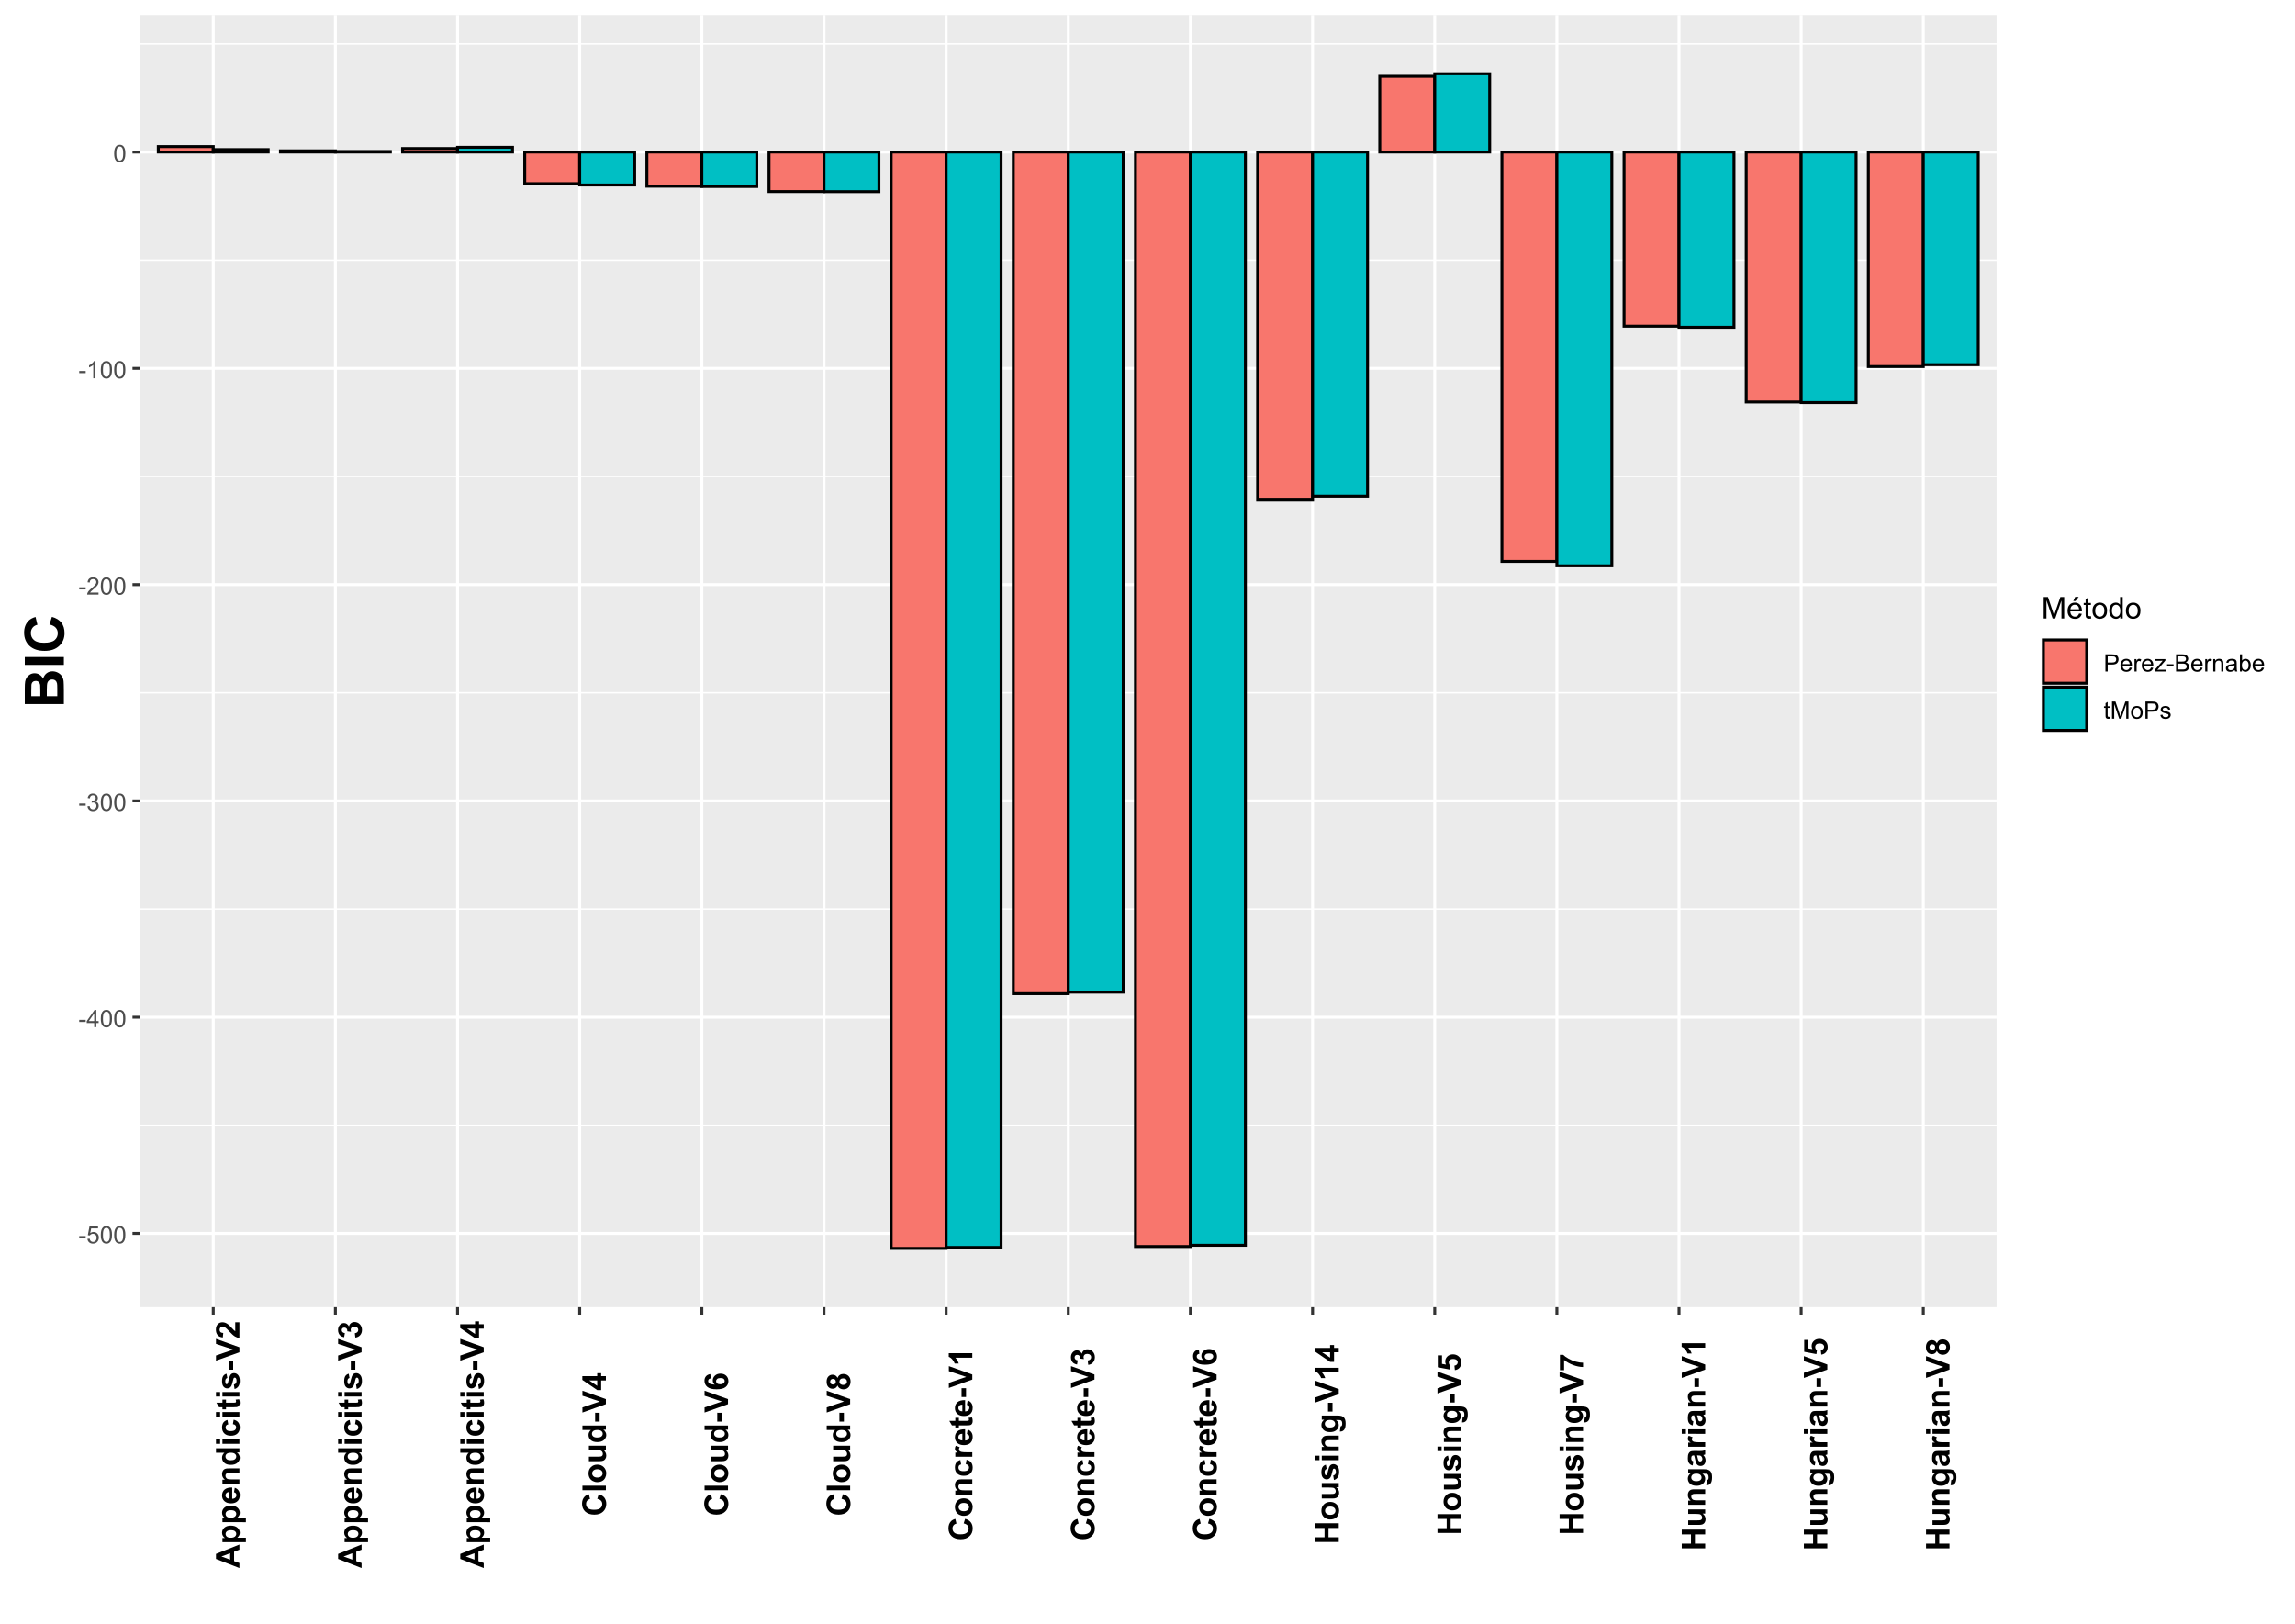 <?xml version="1.0" encoding="UTF-8"?>
<svg xmlns="http://www.w3.org/2000/svg" xmlns:xlink="http://www.w3.org/1999/xlink" width="841" height="595" viewBox="0 0 841 595">
<defs>
<g>
<g id="glyph-0-0">
<path d="M 0.281 -1.891 L 0.281 -2.668 L 2.656 -2.668 L 2.656 -1.891 Z M 0.281 -1.891 "/>
</g>
<g id="glyph-0-1">
<path d="M 0.367 -1.648 L 1.176 -1.719 C 1.238 -1.324 1.379 -1.027 1.598 -0.828 C 1.816 -0.629 2.078 -0.527 2.391 -0.527 C 2.762 -0.527 3.078 -0.668 3.336 -0.949 C 3.594 -1.23 3.723 -1.602 3.723 -2.066 C 3.723 -2.508 3.598 -2.855 3.348 -3.109 C 3.102 -3.367 2.777 -3.492 2.375 -3.492 C 2.125 -3.492 1.902 -3.438 1.703 -3.324 C 1.5 -3.211 1.344 -3.062 1.23 -2.883 L 0.504 -2.977 L 1.113 -6.215 L 4.246 -6.215 L 4.246 -5.473 L 1.73 -5.473 L 1.391 -3.781 C 1.77 -4.043 2.168 -4.176 2.582 -4.176 C 3.133 -4.176 3.598 -3.984 3.977 -3.605 C 4.352 -3.223 4.543 -2.734 4.543 -2.137 C 4.543 -1.566 4.375 -1.074 4.043 -0.656 C 3.641 -0.148 3.09 0.109 2.391 0.109 C 1.816 0.109 1.348 -0.055 0.984 -0.375 C 0.625 -0.695 0.418 -1.121 0.367 -1.648 Z M 0.367 -1.648 "/>
</g>
<g id="glyph-0-2">
<path d="M 0.367 -3.105 C 0.367 -3.852 0.441 -4.449 0.594 -4.906 C 0.75 -5.359 0.977 -5.711 1.277 -5.957 C 1.582 -6.203 1.961 -6.324 2.418 -6.324 C 2.758 -6.324 3.055 -6.258 3.309 -6.121 C 3.562 -5.984 3.773 -5.789 3.941 -5.531 C 4.105 -5.277 4.238 -4.965 4.332 -4.594 C 4.426 -4.227 4.473 -3.73 4.473 -3.105 C 4.473 -2.367 4.398 -1.77 4.246 -1.316 C 4.094 -0.863 3.867 -0.512 3.562 -0.266 C 3.262 -0.016 2.879 0.109 2.418 0.109 C 1.812 0.109 1.336 -0.109 0.988 -0.547 C 0.574 -1.07 0.367 -1.922 0.367 -3.105 M 1.16 -3.105 C 1.16 -2.074 1.281 -1.383 1.523 -1.043 C 1.766 -0.699 2.062 -0.527 2.418 -0.527 C 2.773 -0.527 3.074 -0.699 3.316 -1.043 C 3.559 -1.387 3.68 -2.074 3.68 -3.105 C 3.68 -4.145 3.559 -4.832 3.316 -5.172 C 3.074 -5.516 2.773 -5.684 2.41 -5.684 C 2.055 -5.684 1.773 -5.535 1.559 -5.234 C 1.293 -4.852 1.16 -4.141 1.16 -3.105 Z M 1.16 -3.105 "/>
</g>
<g id="glyph-0-3">
<path d="M 2.844 0 L 2.844 -1.508 L 0.113 -1.508 L 0.113 -2.219 L 2.988 -6.301 L 3.617 -6.301 L 3.617 -2.219 L 4.469 -2.219 L 4.469 -1.508 L 3.617 -1.508 L 3.617 0 L 2.844 0 M 2.844 -2.219 L 2.844 -5.059 L 0.871 -2.219 Z M 2.844 -2.219 "/>
</g>
<g id="glyph-0-4">
<path d="M 0.371 -1.664 L 1.145 -1.766 C 1.23 -1.328 1.383 -1.012 1.598 -0.82 C 1.809 -0.625 2.07 -0.527 2.375 -0.527 C 2.738 -0.527 3.047 -0.656 3.297 -0.906 C 3.547 -1.16 3.672 -1.473 3.676 -1.844 C 3.672 -2.199 3.559 -2.492 3.324 -2.723 C 3.094 -2.953 2.797 -3.066 2.441 -3.066 C 2.293 -3.066 2.113 -3.039 1.895 -2.98 L 1.98 -3.66 C 2.031 -3.656 2.074 -3.652 2.105 -3.652 C 2.434 -3.652 2.73 -3.738 2.996 -3.91 C 3.258 -4.082 3.391 -4.348 3.391 -4.703 C 3.391 -4.988 3.293 -5.223 3.102 -5.41 C 2.91 -5.598 2.664 -5.688 2.359 -5.688 C 2.059 -5.688 1.809 -5.594 1.605 -5.406 C 1.406 -5.215 1.277 -4.934 1.219 -4.555 L 0.445 -4.691 C 0.543 -5.211 0.758 -5.613 1.09 -5.898 C 1.426 -6.184 1.844 -6.324 2.344 -6.324 C 2.688 -6.324 3.004 -6.25 3.293 -6.105 C 3.582 -5.957 3.801 -5.754 3.957 -5.5 C 4.109 -5.246 4.184 -4.973 4.184 -4.688 C 4.184 -4.414 4.113 -4.168 3.965 -3.945 C 3.82 -3.723 3.605 -3.543 3.316 -3.41 C 3.691 -3.324 3.98 -3.148 4.184 -2.875 C 4.391 -2.605 4.496 -2.266 4.496 -1.859 C 4.496 -1.312 4.293 -0.844 3.895 -0.461 C 3.492 -0.078 2.984 0.113 2.371 0.113 C 1.82 0.113 1.359 -0.055 0.996 -0.383 C 0.629 -0.711 0.422 -1.141 0.371 -1.664 Z M 0.371 -1.664 "/>
</g>
<g id="glyph-0-5">
<path d="M 4.43 -0.742 L 4.43 0 L 0.266 0 C 0.262 -0.188 0.289 -0.367 0.355 -0.539 C 0.461 -0.82 0.633 -1.102 0.867 -1.375 C 1.098 -1.648 1.438 -1.969 1.879 -2.328 C 2.562 -2.891 3.023 -3.336 3.266 -3.664 C 3.508 -3.992 3.625 -4.301 3.625 -4.594 C 3.625 -4.898 3.516 -5.16 3.297 -5.367 C 3.078 -5.578 2.793 -5.684 2.441 -5.684 C 2.066 -5.684 1.77 -5.574 1.547 -5.352 C 1.324 -5.125 1.211 -4.816 1.207 -4.422 L 0.414 -4.504 C 0.469 -5.098 0.672 -5.547 1.027 -5.859 C 1.383 -6.168 1.859 -6.324 2.457 -6.324 C 3.062 -6.324 3.539 -6.156 3.895 -5.824 C 4.246 -5.488 4.422 -5.07 4.422 -4.578 C 4.422 -4.324 4.371 -4.078 4.266 -3.832 C 4.164 -3.59 3.992 -3.332 3.754 -3.062 C 3.516 -2.793 3.117 -2.426 2.562 -1.957 C 2.098 -1.566 1.801 -1.301 1.668 -1.164 C 1.535 -1.023 1.426 -0.883 1.34 -0.742 Z M 4.43 -0.742 "/>
</g>
<g id="glyph-0-6">
<path d="M 3.277 0 L 2.504 0 L 2.504 -4.93 C 2.32 -4.75 2.074 -4.574 1.773 -4.395 C 1.469 -4.219 1.199 -4.086 0.957 -3.996 L 0.957 -4.742 C 1.391 -4.945 1.77 -5.195 2.094 -5.484 C 2.418 -5.773 2.645 -6.055 2.781 -6.324 L 3.277 -6.324 Z M 3.277 0 "/>
</g>
<g id="glyph-0-7">
<path d="M 0.68 0 L 0.68 -6.301 L 3.055 -6.301 C 3.473 -6.301 3.793 -6.277 4.012 -6.238 C 4.324 -6.188 4.582 -6.09 4.789 -5.945 C 5 -5.801 5.168 -5.598 5.297 -5.336 C 5.422 -5.074 5.488 -4.789 5.488 -4.477 C 5.488 -3.941 5.316 -3.488 4.977 -3.117 C 4.637 -2.746 4.02 -2.562 3.129 -2.562 L 1.512 -2.562 L 1.512 0 L 0.68 0 M 1.512 -3.305 L 3.141 -3.305 C 3.68 -3.305 4.062 -3.406 4.289 -3.605 C 4.516 -3.805 4.629 -4.086 4.629 -4.453 C 4.629 -4.715 4.562 -4.941 4.43 -5.129 C 4.293 -5.316 4.121 -5.441 3.902 -5.5 C 3.762 -5.539 3.504 -5.555 3.125 -5.555 L 1.512 -5.555 Z M 1.512 -3.305 "/>
</g>
<g id="glyph-0-8">
<path d="M 3.703 -1.469 L 4.504 -1.371 C 4.379 -0.902 4.145 -0.543 3.805 -0.285 C 3.461 -0.027 3.027 0.102 2.496 0.102 C 1.828 0.102 1.301 -0.102 0.91 -0.512 C 0.52 -0.926 0.32 -1.5 0.32 -2.242 C 0.32 -3.012 0.52 -3.605 0.914 -4.031 C 1.312 -4.453 1.824 -4.668 2.453 -4.668 C 3.062 -4.668 3.562 -4.457 3.949 -4.043 C 4.336 -3.629 4.527 -3.043 4.527 -2.289 C 4.527 -2.246 4.527 -2.176 4.523 -2.086 L 1.121 -2.086 C 1.148 -1.582 1.293 -1.199 1.547 -0.934 C 1.801 -0.664 2.121 -0.531 2.5 -0.531 C 2.785 -0.531 3.027 -0.605 3.227 -0.758 C 3.426 -0.906 3.586 -1.145 3.703 -1.469 M 1.164 -2.719 L 3.711 -2.719 C 3.68 -3.105 3.582 -3.391 3.422 -3.582 C 3.176 -3.883 2.855 -4.031 2.461 -4.031 C 2.105 -4.031 1.809 -3.91 1.566 -3.676 C 1.324 -3.438 1.191 -3.117 1.164 -2.719 Z M 1.164 -2.719 "/>
</g>
<g id="glyph-0-9">
<path d="M 0.57 0 L 0.57 -4.562 L 1.266 -4.562 L 1.266 -3.871 C 1.445 -4.195 1.609 -4.41 1.758 -4.512 C 1.91 -4.613 2.074 -4.668 2.258 -4.668 C 2.516 -4.668 2.781 -4.582 3.051 -4.418 L 2.785 -3.699 C 2.594 -3.812 2.406 -3.867 2.219 -3.867 C 2.047 -3.867 1.895 -3.816 1.762 -3.715 C 1.629 -3.613 1.531 -3.473 1.473 -3.293 C 1.387 -3.016 1.344 -2.715 1.344 -2.391 L 1.344 0 Z M 0.57 0 "/>
</g>
<g id="glyph-0-10">
<path d="M 0.172 0 L 0.172 -0.629 L 3.078 -3.961 C 2.746 -3.945 2.457 -3.938 2.203 -3.938 L 0.344 -3.938 L 0.344 -4.562 L 4.074 -4.562 L 4.074 -4.051 L 1.602 -1.156 L 1.125 -0.629 C 1.473 -0.652 1.797 -0.664 2.102 -0.664 L 4.211 -0.664 L 4.211 0 Z M 0.172 0 "/>
</g>
<g id="glyph-0-11">
<path d="M 0.645 0 L 0.645 -6.301 L 3.008 -6.301 C 3.488 -6.301 3.875 -6.234 4.164 -6.109 C 4.457 -5.98 4.684 -5.785 4.848 -5.52 C 5.016 -5.254 5.098 -4.977 5.098 -4.688 C 5.098 -4.418 5.023 -4.164 4.875 -3.926 C 4.73 -3.691 4.512 -3.496 4.215 -3.352 C 4.598 -3.238 4.891 -3.051 5.094 -2.781 C 5.297 -2.512 5.402 -2.191 5.402 -1.828 C 5.402 -1.531 5.34 -1.258 5.215 -1.004 C 5.09 -0.75 4.938 -0.555 4.754 -0.418 C 4.57 -0.281 4.34 -0.176 4.062 -0.105 C 3.785 -0.035 3.449 0 3.047 0 L 0.645 0 M 1.477 -3.652 L 2.84 -3.652 C 3.211 -3.652 3.477 -3.676 3.637 -3.727 C 3.848 -3.789 4.008 -3.895 4.113 -4.039 C 4.223 -4.184 4.273 -4.367 4.273 -4.59 C 4.273 -4.797 4.227 -4.98 4.125 -5.141 C 4.023 -5.301 3.883 -5.41 3.695 -5.469 C 3.508 -5.527 3.191 -5.555 2.738 -5.555 L 1.477 -5.555 L 1.477 -3.652 M 1.477 -0.742 L 3.047 -0.742 C 3.316 -0.742 3.504 -0.754 3.613 -0.773 C 3.805 -0.809 3.965 -0.863 4.094 -0.945 C 4.223 -1.027 4.328 -1.141 4.414 -1.297 C 4.496 -1.449 4.539 -1.625 4.539 -1.828 C 4.539 -2.062 4.477 -2.266 4.355 -2.438 C 4.238 -2.613 4.07 -2.734 3.855 -2.805 C 3.645 -2.875 3.336 -2.91 2.934 -2.91 L 1.477 -2.91 Z M 1.477 -0.742 "/>
</g>
<g id="glyph-0-12">
<path d="M 0.578 0 L 0.578 -4.562 L 1.277 -4.562 L 1.277 -3.914 C 1.609 -4.414 2.094 -4.668 2.727 -4.668 C 3.004 -4.668 3.258 -4.617 3.488 -4.52 C 3.719 -4.418 3.891 -4.289 4.004 -4.129 C 4.121 -3.969 4.199 -3.777 4.246 -3.559 C 4.273 -3.414 4.289 -3.164 4.289 -2.805 L 4.289 0 L 3.516 0 L 3.516 -2.777 C 3.516 -3.09 3.484 -3.328 3.426 -3.484 C 3.363 -3.641 3.258 -3.762 3.105 -3.855 C 2.953 -3.949 2.773 -3.996 2.566 -3.996 C 2.234 -3.996 1.953 -3.891 1.711 -3.684 C 1.473 -3.473 1.352 -3.078 1.352 -2.492 L 1.352 0 Z M 0.578 0 "/>
</g>
<g id="glyph-0-13">
<path d="M 3.559 -0.562 C 3.27 -0.32 2.996 -0.148 2.73 -0.047 C 2.465 0.055 2.18 0.102 1.879 0.102 C 1.375 0.102 0.992 -0.02 0.723 -0.266 C 0.453 -0.508 0.316 -0.82 0.316 -1.203 C 0.316 -1.426 0.367 -1.629 0.469 -1.816 C 0.57 -2 0.707 -2.148 0.871 -2.262 C 1.035 -2.371 1.219 -2.457 1.426 -2.516 C 1.578 -2.555 1.809 -2.594 2.113 -2.629 C 2.738 -2.703 3.199 -2.793 3.492 -2.895 C 3.496 -3.004 3.496 -3.07 3.496 -3.098 C 3.496 -3.414 3.426 -3.637 3.277 -3.766 C 3.082 -3.938 2.789 -4.027 2.398 -4.027 C 2.035 -4.027 1.766 -3.961 1.594 -3.836 C 1.418 -3.707 1.289 -3.48 1.207 -3.16 L 0.453 -3.262 C 0.52 -3.586 0.633 -3.848 0.789 -4.047 C 0.949 -4.246 1.176 -4.398 1.473 -4.504 C 1.773 -4.613 2.117 -4.668 2.508 -4.668 C 2.898 -4.668 3.215 -4.621 3.461 -4.527 C 3.703 -4.438 3.883 -4.32 3.996 -4.184 C 4.109 -4.043 4.191 -3.867 4.238 -3.656 C 4.262 -3.523 4.273 -3.289 4.273 -2.945 L 4.273 -1.914 C 4.273 -1.191 4.293 -0.738 4.324 -0.547 C 4.359 -0.355 4.422 -0.176 4.52 0 L 3.711 0 C 3.633 -0.16 3.582 -0.348 3.559 -0.562 M 3.492 -2.289 C 3.211 -2.176 2.793 -2.078 2.23 -2 C 1.91 -1.953 1.688 -1.902 1.555 -1.844 C 1.422 -1.785 1.32 -1.703 1.25 -1.594 C 1.18 -1.48 1.145 -1.359 1.145 -1.227 C 1.145 -1.02 1.223 -0.848 1.379 -0.711 C 1.535 -0.57 1.762 -0.504 2.062 -0.504 C 2.359 -0.504 2.625 -0.566 2.859 -0.699 C 3.09 -0.828 3.262 -1.008 3.367 -1.234 C 3.453 -1.406 3.492 -1.664 3.492 -2.008 Z M 3.492 -2.289 "/>
</g>
<g id="glyph-0-14">
<path d="M 1.293 0 L 0.574 0 L 0.574 -6.301 L 1.348 -6.301 L 1.348 -4.051 C 1.676 -4.461 2.094 -4.668 2.602 -4.668 C 2.879 -4.668 3.145 -4.609 3.398 -4.496 C 3.648 -4.383 3.855 -4.223 4.016 -4.02 C 4.176 -3.816 4.305 -3.566 4.395 -3.277 C 4.488 -2.988 4.531 -2.68 4.531 -2.352 C 4.531 -1.57 4.34 -0.965 3.953 -0.539 C 3.566 -0.109 3.102 0.102 2.562 0.102 C 2.023 0.102 1.602 -0.121 1.293 -0.57 L 1.293 0 M 1.285 -2.316 C 1.285 -1.77 1.359 -1.375 1.508 -1.129 C 1.75 -0.73 2.082 -0.531 2.496 -0.531 C 2.836 -0.531 3.125 -0.68 3.375 -0.973 C 3.621 -1.266 3.742 -1.703 3.742 -2.285 C 3.742 -2.883 3.625 -3.32 3.387 -3.605 C 3.152 -3.891 2.867 -4.031 2.531 -4.031 C 2.191 -4.031 1.902 -3.883 1.656 -3.59 C 1.406 -3.297 1.285 -2.871 1.285 -2.316 Z M 1.285 -2.316 "/>
</g>
<g id="glyph-0-15">
<path d="M 2.27 -0.691 L 2.379 -0.008 C 2.164 0.039 1.969 0.059 1.797 0.059 C 1.516 0.059 1.297 0.016 1.145 -0.074 C 0.988 -0.16 0.879 -0.277 0.816 -0.422 C 0.754 -0.566 0.723 -0.871 0.723 -1.336 L 0.723 -3.961 L 0.156 -3.961 L 0.156 -4.562 L 0.723 -4.562 L 0.723 -5.695 L 1.492 -6.156 L 1.492 -4.562 L 2.27 -4.562 L 2.27 -3.961 L 1.492 -3.961 L 1.492 -1.293 C 1.492 -1.074 1.504 -0.93 1.531 -0.867 C 1.559 -0.805 1.602 -0.754 1.664 -0.719 C 1.727 -0.68 1.816 -0.66 1.93 -0.66 C 2.016 -0.66 2.129 -0.672 2.27 -0.691 Z M 2.27 -0.691 "/>
</g>
<g id="glyph-0-16">
<path d="M 0.652 0 L 0.652 -6.301 L 1.906 -6.301 L 3.398 -1.84 C 3.535 -1.422 3.637 -1.113 3.699 -0.906 C 3.77 -1.137 3.883 -1.473 4.035 -1.918 L 5.543 -6.301 L 6.664 -6.301 L 6.664 0 L 5.859 0 L 5.859 -5.273 L 4.031 0 L 3.277 0 L 1.457 -5.363 L 1.457 0 Z M 0.652 0 "/>
</g>
<g id="glyph-0-17">
<path d="M 0.293 -2.281 C 0.293 -3.125 0.527 -3.754 0.996 -4.16 C 1.391 -4.496 1.867 -4.668 2.434 -4.668 C 3.059 -4.668 3.57 -4.461 3.969 -4.051 C 4.367 -3.641 4.566 -3.07 4.566 -2.348 C 4.566 -1.758 4.48 -1.297 4.305 -0.961 C 4.129 -0.625 3.871 -0.363 3.535 -0.176 C 3.199 0.012 2.832 0.102 2.434 0.102 C 1.793 0.102 1.277 -0.102 0.883 -0.512 C 0.488 -0.922 0.293 -1.512 0.293 -2.281 M 1.086 -2.281 C 1.086 -1.699 1.215 -1.258 1.469 -0.969 C 1.723 -0.68 2.047 -0.531 2.434 -0.531 C 2.816 -0.531 3.137 -0.68 3.391 -0.973 C 3.645 -1.262 3.773 -1.707 3.773 -2.309 C 3.773 -2.871 3.645 -3.301 3.387 -3.59 C 3.133 -3.879 2.812 -4.027 2.434 -4.027 C 2.047 -4.027 1.723 -3.883 1.469 -3.594 C 1.215 -3.305 1.086 -2.867 1.086 -2.281 Z M 1.086 -2.281 "/>
</g>
<g id="glyph-0-18">
<path d="M 0.27 -1.363 L 1.035 -1.484 C 1.078 -1.176 1.199 -0.941 1.395 -0.777 C 1.59 -0.613 1.863 -0.531 2.219 -0.531 C 2.574 -0.531 2.836 -0.605 3.008 -0.75 C 3.18 -0.895 3.266 -1.062 3.266 -1.258 C 3.266 -1.434 3.191 -1.57 3.039 -1.672 C 2.934 -1.742 2.668 -1.828 2.246 -1.934 C 1.68 -2.078 1.285 -2.199 1.066 -2.305 C 0.848 -2.41 0.684 -2.555 0.57 -2.738 C 0.457 -2.926 0.398 -3.129 0.398 -3.352 C 0.398 -3.555 0.445 -3.742 0.539 -3.918 C 0.633 -4.09 0.758 -4.234 0.918 -4.348 C 1.039 -4.438 1.203 -4.512 1.41 -4.574 C 1.621 -4.637 1.844 -4.668 2.078 -4.668 C 2.438 -4.668 2.754 -4.613 3.023 -4.512 C 3.293 -4.41 3.492 -4.27 3.621 -4.094 C 3.75 -3.918 3.84 -3.68 3.891 -3.387 L 3.133 -3.281 C 3.098 -3.52 3 -3.699 2.832 -3.832 C 2.668 -3.965 2.438 -4.031 2.137 -4.031 C 1.781 -4.031 1.527 -3.973 1.375 -3.855 C 1.223 -3.738 1.148 -3.598 1.148 -3.441 C 1.148 -3.34 1.18 -3.25 1.242 -3.172 C 1.305 -3.09 1.402 -3.02 1.539 -2.965 C 1.617 -2.938 1.844 -2.871 2.223 -2.766 C 2.77 -2.621 3.148 -2.5 3.367 -2.41 C 3.582 -2.316 3.754 -2.18 3.875 -2.004 C 4 -1.824 4.059 -1.605 4.062 -1.34 C 4.059 -1.082 3.984 -0.84 3.836 -0.613 C 3.684 -0.383 3.469 -0.207 3.184 -0.082 C 2.902 0.039 2.578 0.102 2.223 0.102 C 1.629 0.102 1.176 -0.02 0.867 -0.266 C 0.555 -0.512 0.355 -0.879 0.27 -1.363 Z M 0.27 -1.363 "/>
</g>
<g id="glyph-1-0">
<path d="M 0 -8.617 L 0 -6.734 L -1.949 -5.984 L -1.949 -2.547 L 0 -1.84 L 0 0 L -8.59 -3.348 L -8.59 -5.18 L 0 -8.617 M -3.398 -5.426 L -6.586 -4.242 L -3.398 -3.082 Z M -3.398 -5.426 "/>
</g>
<g id="glyph-1-1">
<path d="M -6.223 -0.816 L -6.223 -2.352 L -5.309 -2.352 C -5.621 -2.551 -5.875 -2.82 -6.07 -3.16 C -6.266 -3.5 -6.363 -3.875 -6.363 -4.289 C -6.363 -5.012 -6.078 -5.625 -5.516 -6.129 C -4.945 -6.633 -4.156 -6.883 -3.145 -6.883 C -2.105 -6.883 -1.301 -6.629 -0.723 -6.125 C -0.148 -5.613 0.141 -5 0.141 -4.277 C 0.141 -3.934 0.07 -3.621 -0.062 -3.344 C -0.199 -3.062 -0.434 -2.77 -0.766 -2.461 L 2.367 -2.461 L 2.367 -0.812 L -6.223 -0.816 M -3.219 -2.445 C -2.516 -2.441 -2 -2.582 -1.668 -2.859 C -1.332 -3.137 -1.164 -3.477 -1.164 -3.875 C -1.164 -4.254 -1.32 -4.574 -1.625 -4.828 C -1.934 -5.082 -2.434 -5.211 -3.133 -5.211 C -3.785 -5.211 -4.273 -5.078 -4.586 -4.816 C -4.902 -4.555 -5.062 -4.23 -5.062 -3.844 C -5.062 -3.441 -4.906 -3.105 -4.598 -2.844 C -4.285 -2.574 -3.828 -2.441 -3.219 -2.445 Z M -3.219 -2.445 "/>
</g>
<g id="glyph-1-2">
<path d="M -1.98 -4.465 L -1.703 -6.105 C -1.102 -5.895 -0.645 -5.562 -0.332 -5.105 C -0.016 -4.652 0.141 -4.082 0.141 -3.398 C 0.141 -2.316 -0.215 -1.516 -0.918 -0.996 C -1.484 -0.586 -2.203 -0.383 -3.062 -0.383 C -4.094 -0.383 -4.902 -0.652 -5.488 -1.191 C -6.07 -1.73 -6.363 -2.41 -6.363 -3.234 C -6.363 -4.16 -6.059 -4.891 -5.445 -5.426 C -4.836 -5.961 -3.898 -6.219 -2.637 -6.195 L -2.637 -2.07 C -2.148 -2.078 -1.77 -2.211 -1.496 -2.469 C -1.227 -2.719 -1.09 -3.035 -1.09 -3.414 C -1.09 -3.672 -1.16 -3.891 -1.301 -4.066 C -1.441 -4.242 -1.668 -4.375 -1.98 -4.465 M -3.645 -4.559 C -4.121 -4.547 -4.484 -4.422 -4.73 -4.188 C -4.98 -3.957 -5.102 -3.668 -5.102 -3.336 C -5.102 -2.973 -4.973 -2.676 -4.711 -2.445 C -4.449 -2.211 -4.094 -2.094 -3.645 -2.098 Z M -3.645 -4.559 "/>
</g>
<g id="glyph-1-3">
<path d="M 0 -6.523 L 0 -4.875 L -3.176 -4.875 C -3.848 -4.875 -4.281 -4.84 -4.48 -4.77 C -4.676 -4.699 -4.828 -4.586 -4.938 -4.426 C -5.047 -4.27 -5.102 -4.078 -5.102 -3.855 C -5.102 -3.57 -5.023 -3.312 -4.867 -3.09 C -4.711 -2.859 -4.508 -2.707 -4.25 -2.621 C -3.992 -2.539 -3.512 -2.496 -2.82 -2.496 L 0 -2.496 L 0 -0.852 L -6.223 -0.852 L -6.223 -2.379 L -5.309 -2.379 C -6.012 -2.922 -6.363 -3.605 -6.363 -4.43 C -6.363 -4.793 -6.297 -5.125 -6.168 -5.426 C -6.035 -5.727 -5.867 -5.953 -5.664 -6.109 C -5.461 -6.262 -5.23 -6.371 -4.977 -6.43 C -4.715 -6.492 -4.348 -6.523 -3.867 -6.523 Z M 0 -6.523 "/>
</g>
<g id="glyph-1-4">
<path d="M 0 -6.57 L 0 -5.039 L -0.914 -5.039 C -0.559 -4.785 -0.293 -4.484 -0.121 -4.141 C 0.055 -3.793 0.141 -3.445 0.141 -3.094 C 0.141 -2.379 -0.148 -1.766 -0.723 -1.258 C -1.301 -0.746 -2.102 -0.492 -3.133 -0.492 C -4.188 -0.492 -4.992 -0.738 -5.539 -1.238 C -6.09 -1.73 -6.363 -2.359 -6.363 -3.117 C -6.363 -3.812 -6.074 -4.414 -5.496 -4.922 L -8.59 -4.922 L -8.59 -6.57 L 0 -6.57 M -3.246 -2.172 C -2.582 -2.172 -2.102 -2.266 -1.805 -2.449 C -1.375 -2.715 -1.16 -3.086 -1.16 -3.562 C -1.16 -3.941 -1.32 -4.262 -1.645 -4.531 C -1.965 -4.793 -2.445 -4.93 -3.086 -4.93 C -3.801 -4.93 -4.316 -4.797 -4.633 -4.539 C -4.945 -4.281 -5.102 -3.953 -5.102 -3.551 C -5.102 -3.16 -4.949 -2.832 -4.637 -2.57 C -4.328 -2.305 -3.863 -2.176 -3.246 -2.172 Z M -3.246 -2.172 "/>
</g>
<g id="glyph-1-5">
<path d="M -7.066 -0.863 L -8.59 -0.863 L -8.59 -2.508 L -7.066 -2.508 L -7.066 -0.863 M 0 -0.859 L -6.223 -0.863 L -6.223 -2.508 L 0 -2.508 Z M 0 -0.859 "/>
</g>
<g id="glyph-1-6">
<path d="M -4.383 -6.289 L -4.09 -4.664 C -4.414 -4.609 -4.656 -4.484 -4.82 -4.293 C -4.984 -4.098 -5.07 -3.848 -5.07 -3.539 C -5.07 -3.129 -4.926 -2.801 -4.645 -2.559 C -4.359 -2.312 -3.887 -2.191 -3.223 -2.191 C -2.484 -2.191 -1.961 -2.316 -1.656 -2.562 C -1.352 -2.812 -1.199 -3.145 -1.199 -3.562 C -1.199 -3.875 -1.289 -4.133 -1.469 -4.328 C -1.645 -4.531 -1.949 -4.672 -2.383 -4.75 L -2.109 -6.367 C -1.367 -6.199 -0.805 -5.879 -0.426 -5.402 C -0.051 -4.926 0.141 -4.285 0.141 -3.484 C 0.141 -2.574 -0.145 -1.852 -0.719 -1.309 C -1.293 -0.77 -2.09 -0.5 -3.105 -0.5 C -4.133 -0.5 -4.934 -0.77 -5.504 -1.312 C -6.078 -1.855 -6.363 -2.59 -6.363 -3.516 C -6.363 -4.273 -6.199 -4.875 -5.875 -5.324 C -5.547 -5.77 -5.051 -6.09 -4.383 -6.289 Z M -4.383 -6.289 "/>
</g>
<g id="glyph-1-7">
<path d="M -6.223 -3.715 L -4.91 -3.715 L -4.91 -2.59 L -2.402 -2.59 C -1.895 -2.59 -1.598 -2.602 -1.516 -2.621 C -1.43 -2.645 -1.359 -2.691 -1.305 -2.77 C -1.25 -2.844 -1.223 -2.938 -1.223 -3.047 C -1.223 -3.199 -1.277 -3.418 -1.383 -3.711 L -0.105 -3.852 C 0.059 -3.465 0.141 -3.031 0.141 -2.547 C 0.141 -2.25 0.09 -1.984 -0.008 -1.746 C -0.109 -1.508 -0.238 -1.332 -0.395 -1.223 C -0.555 -1.109 -0.766 -1.031 -1.039 -0.992 C -1.227 -0.957 -1.613 -0.938 -2.195 -0.938 L -4.91 -0.938 L -4.91 -0.184 L -6.223 -0.184 L -6.223 -0.938 L -7.461 -0.938 L -8.422 -2.59 L -6.223 -2.59 Z M -6.223 -3.715 "/>
</g>
<g id="glyph-1-8">
<path d="M -1.773 -0.281 L -2.027 -1.934 C -1.707 -2.004 -1.465 -2.145 -1.297 -2.359 C -1.133 -2.574 -1.047 -2.875 -1.047 -3.266 C -1.047 -3.688 -1.125 -4.008 -1.281 -4.227 C -1.391 -4.367 -1.539 -4.441 -1.723 -4.441 C -1.848 -4.441 -1.949 -4.402 -2.031 -4.324 C -2.109 -4.242 -2.184 -4.059 -2.25 -3.773 C -2.543 -2.445 -2.809 -1.602 -3.055 -1.25 C -3.387 -0.758 -3.855 -0.512 -4.453 -0.512 C -4.992 -0.512 -5.445 -0.723 -5.812 -1.148 C -6.18 -1.574 -6.363 -2.234 -6.363 -3.129 C -6.363 -3.98 -6.223 -4.613 -5.945 -5.027 C -5.668 -5.441 -5.258 -5.727 -4.719 -5.883 L -4.43 -4.328 C -4.672 -4.262 -4.859 -4.137 -4.984 -3.953 C -5.117 -3.766 -5.18 -3.5 -5.18 -3.16 C -5.18 -2.727 -5.117 -2.414 -5 -2.227 C -4.91 -2.102 -4.801 -2.039 -4.664 -2.039 C -4.547 -2.039 -4.445 -2.094 -4.367 -2.203 C -4.254 -2.352 -4.102 -2.863 -3.902 -3.742 C -3.703 -4.617 -3.457 -5.23 -3.168 -5.578 C -2.875 -5.922 -2.469 -6.094 -1.945 -6.094 C -1.375 -6.094 -0.883 -5.855 -0.473 -5.379 C -0.066 -4.902 0.141 -4.195 0.141 -3.266 C 0.141 -2.414 -0.031 -1.746 -0.375 -1.25 C -0.719 -0.758 -1.184 -0.434 -1.773 -0.281 Z M -1.773 -0.281 "/>
</g>
<g id="glyph-1-9">
<path d="M -2.289 -0.676 L -3.938 -0.676 L -3.938 -3.91 L -2.289 -3.906 Z M -2.289 -0.676 "/>
</g>
<g id="glyph-1-10">
<path d="M 0 -3.062 L -8.59 0.004 L -8.59 -1.875 L -2.23 -4.047 L -8.59 -6.152 L -8.59 -7.992 L 0 -4.914 Z M 0 -3.062 "/>
</g>
<g id="glyph-1-11">
<path d="M -1.527 -6.07 L 0 -6.07 L 0 -0.297 C -0.578 -0.359 -1.125 -0.547 -1.645 -0.863 C -2.16 -1.172 -2.848 -1.793 -3.703 -2.715 C -4.395 -3.453 -4.863 -3.91 -5.109 -4.078 C -5.449 -4.305 -5.785 -4.418 -6.117 -4.418 C -6.484 -4.418 -6.766 -4.32 -6.965 -4.121 C -7.16 -3.926 -7.258 -3.652 -7.258 -3.305 C -7.258 -2.961 -7.156 -2.688 -6.949 -2.484 C -6.742 -2.281 -6.398 -2.164 -5.918 -2.133 L -6.082 -0.492 C -6.988 -0.59 -7.637 -0.898 -8.031 -1.414 C -8.426 -1.93 -8.625 -2.574 -8.625 -3.348 C -8.625 -4.191 -8.398 -4.859 -7.938 -5.344 C -7.484 -5.828 -6.914 -6.07 -6.234 -6.07 C -5.848 -6.07 -5.48 -6 -5.129 -5.863 C -4.781 -5.723 -4.414 -5.504 -4.031 -5.203 C -3.777 -5.004 -3.41 -4.645 -2.934 -4.125 C -2.457 -3.605 -2.141 -3.277 -1.984 -3.137 C -1.828 -3 -1.676 -2.887 -1.527 -2.801 Z M -1.527 -6.07 "/>
</g>
<g id="glyph-1-12">
<path d="M -2.281 -0.453 L -2.473 -2.047 C -2.066 -2.094 -1.754 -2.234 -1.539 -2.453 C -1.324 -2.68 -1.219 -2.945 -1.219 -3.266 C -1.219 -3.602 -1.348 -3.891 -1.605 -4.121 C -1.863 -4.355 -2.211 -4.469 -2.648 -4.469 C -3.062 -4.469 -3.391 -4.359 -3.633 -4.137 C -3.875 -3.914 -3.996 -3.641 -3.996 -3.324 C -3.996 -3.113 -3.953 -2.859 -3.875 -2.566 L -5.215 -2.75 C -5.203 -3.195 -5.301 -3.535 -5.504 -3.77 C -5.711 -4 -5.984 -4.117 -6.32 -4.117 C -6.609 -4.117 -6.84 -4.031 -7.016 -3.863 C -7.184 -3.688 -7.273 -3.461 -7.273 -3.176 C -7.273 -2.895 -7.172 -2.656 -6.977 -2.457 C -6.781 -2.258 -6.5 -2.133 -6.125 -2.094 L -6.383 -0.574 C -6.898 -0.68 -7.316 -0.84 -7.625 -1.051 C -7.938 -1.266 -8.18 -1.562 -8.359 -1.941 C -8.535 -2.324 -8.625 -2.75 -8.625 -3.223 C -8.625 -4.031 -8.367 -4.68 -7.852 -5.168 C -7.43 -5.57 -6.953 -5.773 -6.422 -5.773 C -5.668 -5.773 -5.066 -5.359 -4.617 -4.535 C -4.512 -5.027 -4.273 -5.422 -3.906 -5.715 C -3.539 -6.012 -3.098 -6.156 -2.578 -6.156 C -1.824 -6.156 -1.18 -5.883 -0.648 -5.332 C -0.121 -4.781 0.148 -4.094 0.148 -3.273 C 0.148 -2.496 -0.078 -1.852 -0.523 -1.344 C -0.973 -0.828 -1.555 -0.535 -2.281 -0.453 Z M -2.281 -0.453 "/>
</g>
<g id="glyph-1-13">
<path d="M 0 -3.738 L -1.727 -3.738 L -1.727 -0.223 L -3.172 -0.223 L -8.625 -3.949 L -8.625 -5.332 L -3.176 -5.332 L -3.176 -6.398 L -1.727 -6.398 L -1.727 -5.332 L 0 -5.332 L 0 -3.738 M -3.176 -3.738 L -6.109 -3.738 L -3.176 -1.766 Z M -3.176 -3.738 "/>
</g>
<g id="glyph-1-14">
<path d="M -3.156 -6.367 L -2.625 -8.051 C -1.688 -7.793 -0.992 -7.363 -0.535 -6.766 C -0.082 -6.164 0.148 -5.402 0.148 -4.484 C 0.148 -3.34 -0.242 -2.402 -1.023 -1.672 C -1.801 -0.934 -2.867 -0.57 -4.219 -0.57 C -5.648 -0.57 -6.758 -0.938 -7.551 -1.676 C -8.34 -2.414 -8.734 -3.383 -8.734 -4.59 C -8.734 -5.637 -8.426 -6.492 -7.805 -7.148 C -7.438 -7.539 -6.91 -7.832 -6.223 -8.027 L -5.812 -6.312 C -6.258 -6.207 -6.609 -5.996 -6.867 -5.676 C -7.125 -5.352 -7.254 -4.961 -7.254 -4.5 C -7.254 -3.863 -7.023 -3.348 -6.57 -2.949 C -6.109 -2.555 -5.371 -2.355 -4.348 -2.355 C -3.262 -2.355 -2.488 -2.551 -2.027 -2.941 C -1.566 -3.332 -1.336 -3.84 -1.336 -4.465 C -1.336 -4.926 -1.48 -5.32 -1.773 -5.656 C -2.066 -5.984 -2.527 -6.223 -3.156 -6.367 Z M -3.156 -6.367 "/>
</g>
<g id="glyph-1-15">
<path d="M 0 -0.859 L -8.59 -0.863 L -8.59 -2.508 L 0 -2.508 Z M 0 -0.859 "/>
</g>
<g id="glyph-1-16">
<path d="M -3.199 -0.48 C -3.746 -0.48 -4.273 -0.617 -4.789 -0.887 C -5.297 -1.156 -5.688 -1.535 -5.961 -2.031 C -6.227 -2.523 -6.363 -3.078 -6.363 -3.688 C -6.363 -4.625 -6.059 -5.398 -5.445 -6 C -4.836 -6.602 -4.062 -6.902 -3.129 -6.902 C -2.188 -6.902 -1.406 -6.598 -0.789 -5.992 C -0.168 -5.383 0.141 -4.617 0.141 -3.695 C 0.141 -3.125 0.012 -2.582 -0.246 -2.066 C -0.504 -1.547 -0.883 -1.156 -1.379 -0.887 C -1.879 -0.617 -2.484 -0.48 -3.199 -0.48 M -3.109 -2.168 C -2.492 -2.168 -2.023 -2.312 -1.691 -2.609 C -1.363 -2.898 -1.199 -3.262 -1.199 -3.691 C -1.199 -4.121 -1.363 -4.48 -1.691 -4.773 C -2.02 -5.062 -2.496 -5.211 -3.121 -5.211 C -3.73 -5.211 -4.203 -5.062 -4.531 -4.773 C -4.859 -4.48 -5.023 -4.121 -5.023 -3.691 C -5.023 -3.262 -4.859 -2.902 -4.531 -2.609 C -4.203 -2.316 -3.727 -2.168 -3.109 -2.168 Z M -3.109 -2.168 "/>
</g>
<g id="glyph-1-17">
<path d="M 0 -4.957 L -0.93 -4.957 C -0.598 -4.73 -0.336 -4.434 -0.145 -4.062 C 0.043 -3.695 0.141 -3.305 0.141 -2.895 C 0.141 -2.477 0.047 -2.102 -0.133 -1.77 C -0.316 -1.438 -0.574 -1.195 -0.906 -1.047 C -1.238 -0.898 -1.699 -0.828 -2.285 -0.828 L -6.223 -0.828 L -6.223 -2.473 L -3.363 -2.473 C -2.488 -2.473 -1.953 -2.504 -1.754 -2.562 C -1.559 -2.625 -1.402 -2.734 -1.285 -2.895 C -1.172 -3.055 -1.113 -3.258 -1.113 -3.504 C -1.113 -3.785 -1.191 -4.039 -1.344 -4.258 C -1.5 -4.484 -1.691 -4.633 -1.918 -4.719 C -2.148 -4.797 -2.707 -4.84 -3.598 -4.84 L -6.223 -4.84 L -6.223 -6.484 L 0 -6.484 Z M 0 -4.957 "/>
</g>
<g id="glyph-1-18">
<path d="M -6.484 -6.086 L -6.312 -4.492 C -6.641 -4.453 -6.879 -4.352 -7.039 -4.188 C -7.191 -4.023 -7.273 -3.812 -7.273 -3.551 C -7.273 -3.203 -7.113 -2.91 -6.805 -2.668 C -6.488 -2.43 -5.84 -2.277 -4.852 -2.215 C -5.336 -2.625 -5.578 -3.137 -5.578 -3.746 C -5.578 -4.43 -5.316 -5.02 -4.793 -5.512 C -4.27 -6 -3.594 -6.246 -2.766 -6.246 C -1.887 -6.246 -1.18 -5.988 -0.648 -5.473 C -0.121 -4.957 0.148 -4.297 0.148 -3.484 C 0.148 -2.617 -0.191 -1.906 -0.863 -1.348 C -1.539 -0.789 -2.641 -0.512 -4.18 -0.512 C -5.75 -0.512 -6.887 -0.801 -7.582 -1.383 C -8.277 -1.965 -8.625 -2.719 -8.625 -3.652 C -8.625 -4.301 -8.441 -4.844 -8.078 -5.27 C -7.711 -5.699 -7.18 -5.969 -6.484 -6.086 M -2.895 -2.355 C -2.359 -2.355 -1.945 -2.477 -1.656 -2.727 C -1.363 -2.969 -1.219 -3.25 -1.219 -3.57 C -1.219 -3.875 -1.336 -4.125 -1.574 -4.328 C -1.812 -4.531 -2.203 -4.633 -2.746 -4.633 C -3.305 -4.633 -3.715 -4.523 -3.977 -4.305 C -4.234 -4.086 -4.367 -3.816 -4.367 -3.488 C -4.367 -3.172 -4.242 -2.902 -3.992 -2.684 C -3.746 -2.465 -3.379 -2.355 -2.895 -2.355 Z M -2.895 -2.355 "/>
</g>
<g id="glyph-1-19">
<path d="M -4.633 -1.922 C -4.812 -1.496 -5.062 -1.188 -5.375 -0.992 C -5.691 -0.801 -6.035 -0.703 -6.41 -0.703 C -7.051 -0.703 -7.578 -0.926 -8 -1.375 C -8.414 -1.82 -8.625 -2.457 -8.625 -3.281 C -8.625 -4.098 -8.414 -4.73 -8 -5.184 C -7.578 -5.633 -7.051 -5.859 -6.41 -5.859 C -6.012 -5.859 -5.656 -5.754 -5.348 -5.547 C -5.035 -5.34 -4.797 -5.051 -4.633 -4.676 C -4.441 -5.152 -4.164 -5.516 -3.797 -5.762 C -3.43 -6.012 -3.004 -6.133 -2.523 -6.133 C -1.73 -6.133 -1.086 -5.883 -0.59 -5.375 C -0.098 -4.871 0.152 -4.195 0.152 -3.359 C 0.152 -2.574 -0.055 -1.926 -0.461 -1.406 C -0.945 -0.793 -1.609 -0.488 -2.453 -0.488 C -2.918 -0.488 -3.348 -0.602 -3.734 -0.832 C -4.125 -1.062 -4.422 -1.426 -4.633 -1.922 M -6.293 -2.262 C -5.965 -2.262 -5.707 -2.355 -5.523 -2.539 C -5.34 -2.727 -5.25 -2.973 -5.25 -3.281 C -5.25 -3.594 -5.344 -3.844 -5.527 -4.031 C -5.715 -4.219 -5.969 -4.312 -6.297 -4.312 C -6.605 -4.312 -6.855 -4.219 -7.039 -4.035 C -7.227 -3.848 -7.32 -3.605 -7.32 -3.301 C -7.32 -2.984 -7.227 -2.73 -7.039 -2.543 C -6.852 -2.355 -6.602 -2.262 -6.293 -2.262 M -2.613 -2.109 C -2.16 -2.109 -1.805 -2.227 -1.551 -2.457 C -1.297 -2.691 -1.172 -2.98 -1.172 -3.328 C -1.172 -3.668 -1.293 -3.949 -1.539 -4.172 C -1.781 -4.395 -2.133 -4.508 -2.594 -4.508 C -2.996 -4.508 -3.32 -4.391 -3.566 -4.164 C -3.809 -3.938 -3.93 -3.652 -3.93 -3.305 C -3.93 -2.902 -3.793 -2.602 -3.516 -2.406 C -3.238 -2.207 -2.938 -2.109 -2.613 -2.109 Z M -2.613 -2.109 "/>
</g>
<g id="glyph-1-20">
<path d="M 0 -2.438 L 0 -0.789 L -6.223 -0.793 L -6.223 -2.32 L -5.336 -2.32 C -5.754 -2.582 -6.031 -2.816 -6.164 -3.027 C -6.297 -3.234 -6.363 -3.473 -6.363 -3.738 C -6.363 -4.113 -6.258 -4.473 -6.055 -4.82 L -4.617 -4.312 C -4.797 -4.035 -4.887 -3.777 -4.887 -3.539 C -4.887 -3.309 -4.824 -3.113 -4.695 -2.953 C -4.57 -2.793 -4.34 -2.668 -4.008 -2.574 C -3.676 -2.484 -2.98 -2.438 -1.922 -2.438 Z M 0 -2.438 "/>
</g>
<g id="glyph-1-21">
<path d="M 0 -4.723 L 0 -3.078 L -6.203 -3.078 C -5.641 -2.473 -5.227 -1.766 -4.957 -0.949 L -6.453 -0.949 C -6.594 -1.379 -6.859 -1.848 -7.25 -2.352 C -7.645 -2.855 -8.102 -3.199 -8.625 -3.387 L -8.625 -4.723 Z M 0 -4.723 "/>
</g>
<g id="glyph-1-22">
<path d="M 0 -0.879 L -8.59 -0.879 L -8.59 -2.613 L -5.211 -2.613 L -5.211 -6.012 L -8.59 -6.012 L -8.59 -7.746 L 0 -7.746 L 0 -6.012 L -3.754 -6.012 L -3.758 -2.613 L 0 -2.613 Z M 0 -0.879 "/>
</g>
<g id="glyph-1-23">
<path d="M 0.41 -0.711 L 0.641 -2.59 C 0.855 -2.621 1.008 -2.691 1.09 -2.805 C 1.207 -2.961 1.266 -3.207 1.266 -3.547 C 1.266 -3.973 1.199 -4.297 1.074 -4.512 C 0.984 -4.656 0.848 -4.766 0.656 -4.84 C 0.52 -4.891 0.266 -4.914 -0.098 -4.914 L -1.008 -4.914 C -0.336 -4.422 0 -3.805 0 -3.055 C 0 -2.215 -0.355 -1.555 -1.062 -1.066 C -1.617 -0.684 -2.312 -0.492 -3.148 -0.492 C -4.188 -0.492 -4.984 -0.742 -5.539 -1.246 C -6.086 -1.746 -6.363 -2.371 -6.363 -3.117 C -6.363 -3.887 -6.023 -4.52 -5.352 -5.023 L -6.223 -5.023 L -6.223 -6.562 L -0.637 -6.562 C 0.094 -6.562 0.645 -6.5 1.008 -6.383 C 1.371 -6.258 1.656 -6.09 1.863 -5.871 C 2.07 -5.652 2.234 -5.359 2.352 -4.996 C 2.469 -4.629 2.527 -4.168 2.523 -3.609 C 2.523 -2.555 2.344 -1.805 1.984 -1.363 C 1.621 -0.922 1.164 -0.703 0.609 -0.703 C 0.555 -0.703 0.488 -0.703 0.41 -0.711 M -3.242 -2.18 C -2.578 -2.18 -2.098 -2.309 -1.789 -2.562 C -1.484 -2.82 -1.328 -3.133 -1.328 -3.508 C -1.328 -3.91 -1.488 -4.25 -1.801 -4.531 C -2.117 -4.805 -2.582 -4.945 -3.199 -4.945 C -3.844 -4.945 -4.32 -4.812 -4.633 -4.547 C -4.945 -4.281 -5.102 -3.945 -5.102 -3.539 C -5.102 -3.145 -4.949 -2.82 -4.645 -2.562 C -4.336 -2.309 -3.867 -2.18 -3.242 -2.18 Z M -3.242 -2.18 "/>
</g>
<g id="glyph-1-24">
<path d="M -2.211 -0.535 L -2.379 -2.172 C -2.008 -2.219 -1.715 -2.359 -1.496 -2.59 C -1.281 -2.82 -1.172 -3.086 -1.172 -3.387 C -1.172 -3.73 -1.312 -4.02 -1.59 -4.258 C -1.871 -4.496 -2.289 -4.617 -2.852 -4.617 C -3.379 -4.617 -3.777 -4.5 -4.039 -4.262 C -4.305 -4.027 -4.438 -3.719 -4.438 -3.34 C -4.438 -2.867 -4.227 -2.445 -3.809 -2.07 L -4 -0.734 L -8.473 -1.578 L -8.473 -5.93 L -6.93 -5.93 L -6.93 -2.824 L -5.473 -2.566 C -5.656 -2.934 -5.746 -3.309 -5.75 -3.691 C -5.746 -4.422 -5.48 -5.039 -4.953 -5.547 C -4.418 -6.055 -3.73 -6.312 -2.883 -6.312 C -2.176 -6.312 -1.543 -6.105 -0.988 -5.695 C -0.234 -5.137 0.148 -4.359 0.148 -3.367 C 0.148 -2.574 -0.066 -1.93 -0.492 -1.43 C -0.918 -0.93 -1.488 -0.629 -2.211 -0.535 Z M -2.211 -0.535 "/>
</g>
<g id="glyph-1-25">
<path d="M -6.945 -0.512 L -8.473 -0.512 L -8.473 -6.141 L -7.277 -6.141 C -6.82 -5.676 -6.164 -5.203 -5.309 -4.723 C -4.453 -4.242 -3.543 -3.875 -2.582 -3.625 C -1.617 -3.371 -0.758 -3.246 0 -3.25 L 0 -1.664 C -1.188 -1.691 -2.398 -1.938 -3.633 -2.398 C -4.867 -2.863 -5.969 -3.48 -6.945 -4.254 Z M -6.945 -0.512 "/>
</g>
<g id="glyph-1-26">
<path d="M -4.324 -2.094 L -4.594 -0.598 C -5.195 -0.766 -5.641 -1.055 -5.93 -1.465 C -6.219 -1.875 -6.363 -2.484 -6.363 -3.293 C -6.363 -4.027 -6.277 -4.574 -6.102 -4.934 C -5.93 -5.293 -5.707 -5.547 -5.441 -5.691 C -5.172 -5.84 -4.68 -5.914 -3.965 -5.914 L -2.043 -5.895 C -1.496 -5.895 -1.094 -5.922 -0.836 -5.973 C -0.574 -6.027 -0.297 -6.125 0 -6.27 L 0 -4.641 C -0.109 -4.598 -0.273 -4.543 -0.484 -4.484 C -0.582 -4.453 -0.648 -4.438 -0.68 -4.422 C -0.406 -4.141 -0.199 -3.84 -0.062 -3.523 C 0.07 -3.199 0.141 -2.859 0.141 -2.496 C 0.141 -1.855 -0.035 -1.352 -0.379 -0.98 C -0.727 -0.613 -1.168 -0.43 -1.699 -0.43 C -2.051 -0.43 -2.363 -0.512 -2.641 -0.68 C -2.914 -0.848 -3.125 -1.082 -3.273 -1.387 C -3.418 -1.688 -3.547 -2.125 -3.656 -2.695 C -3.801 -3.465 -3.934 -3.996 -4.062 -4.297 L -4.227 -4.297 C -4.539 -4.297 -4.766 -4.215 -4.902 -4.062 C -5.035 -3.902 -5.102 -3.609 -5.102 -3.176 C -5.102 -2.883 -5.047 -2.656 -4.93 -2.492 C -4.816 -2.328 -4.613 -2.191 -4.324 -2.094 M -2.988 -4.297 C -2.918 -4.086 -2.832 -3.75 -2.734 -3.293 C -2.637 -2.836 -2.543 -2.539 -2.449 -2.398 C -2.297 -2.18 -2.102 -2.074 -1.867 -2.074 C -1.637 -2.074 -1.438 -2.16 -1.27 -2.332 C -1.102 -2.504 -1.02 -2.723 -1.02 -2.988 C -1.02 -3.285 -1.117 -3.57 -1.312 -3.836 C -1.461 -4.039 -1.641 -4.168 -1.855 -4.23 C -1.996 -4.273 -2.266 -4.297 -2.66 -4.297 Z M -2.988 -4.297 "/>
</g>
<g id="glyph-2-0">
<path d="M -14.316 -1.465 L -14.316 -7.188 C -14.316 -8.32 -14.27 -9.164 -14.176 -9.723 C -14.082 -10.277 -13.883 -10.777 -13.586 -11.215 C -13.285 -11.656 -12.887 -12.023 -12.387 -12.312 C -11.891 -12.609 -11.332 -12.754 -10.711 -12.754 C -10.043 -12.754 -9.426 -12.574 -8.867 -12.211 C -8.309 -11.852 -7.887 -11.359 -7.605 -10.742 C -7.352 -11.613 -6.922 -12.285 -6.309 -12.754 C -5.695 -13.223 -4.977 -13.457 -4.148 -13.457 C -3.5 -13.457 -2.867 -13.305 -2.25 -13.004 C -1.637 -12.699 -1.145 -12.285 -0.777 -11.762 C -0.41 -11.238 -0.184 -10.594 -0.098 -9.824 C -0.047 -9.344 -0.012 -8.18 0 -6.336 L 0 -1.465 L -14.316 -1.465 M -11.934 -4.355 L -8.625 -4.355 L -8.625 -6.25 C -8.625 -7.375 -8.641 -8.074 -8.672 -8.352 C -8.73 -8.844 -8.902 -9.234 -9.184 -9.516 C -9.469 -9.801 -9.84 -9.941 -10.305 -9.941 C -10.746 -9.941 -11.105 -9.82 -11.383 -9.574 C -11.66 -9.332 -11.828 -8.969 -11.883 -8.484 C -11.918 -8.199 -11.934 -7.375 -11.934 -6.016 L -11.934 -4.355 M -6.242 -4.355 L -2.41 -4.355 L -2.41 -7.031 C -2.41 -8.074 -2.441 -8.734 -2.5 -9.016 C -2.578 -9.445 -2.77 -9.793 -3.07 -10.062 C -3.375 -10.332 -3.777 -10.469 -4.285 -10.469 C -4.715 -10.469 -5.082 -10.363 -5.379 -10.156 C -5.68 -9.949 -5.898 -9.648 -6.035 -9.254 C -6.172 -8.859 -6.238 -8.004 -6.242 -6.688 Z M -6.242 -4.355 "/>
</g>
<g id="glyph-2-1">
<path d="M 0 -1.367 L -14.316 -1.367 L -14.316 -4.258 L 0 -4.258 Z M 0 -1.367 "/>
</g>
<g id="glyph-2-2">
<path d="M -5.262 -10.617 L -4.375 -13.418 C -2.812 -12.988 -1.652 -12.273 -0.895 -11.273 C -0.137 -10.273 0.246 -9.008 0.246 -7.469 C 0.246 -5.57 -0.406 -4.008 -1.703 -2.781 C -3.004 -1.559 -4.777 -0.949 -7.031 -0.949 C -9.414 -0.949 -11.266 -1.562 -12.582 -2.793 C -13.902 -4.023 -14.562 -5.641 -14.562 -7.648 C -14.562 -9.398 -14.043 -10.82 -13.008 -11.914 C -12.395 -12.566 -11.516 -13.055 -10.371 -13.379 L -9.688 -10.516 C -10.43 -10.348 -11.016 -9.996 -11.445 -9.457 C -11.875 -8.922 -12.09 -8.27 -12.09 -7.5 C -12.09 -6.438 -11.711 -5.578 -10.945 -4.918 C -10.188 -4.258 -8.953 -3.926 -7.246 -3.926 C -5.438 -3.926 -4.148 -4.25 -3.379 -4.902 C -2.609 -5.555 -2.227 -6.398 -2.227 -7.441 C -2.227 -8.211 -2.469 -8.871 -2.957 -9.422 C -3.445 -9.977 -4.215 -10.375 -5.262 -10.617 Z M -5.262 -10.617 "/>
</g>
<g id="glyph-3-0">
<path d="M 0.816 0 L 0.816 -7.875 L 2.383 -7.875 L 4.25 -2.297 C 4.422 -1.781 4.547 -1.391 4.625 -1.133 C 4.715 -1.418 4.855 -1.84 5.043 -2.395 L 6.93 -7.875 L 8.332 -7.875 L 8.332 0 L 7.328 0 L 7.328 -6.59 L 5.039 0 L 4.098 0 L 1.82 -6.703 L 1.82 0 Z M 0.816 0 "/>
</g>
<g id="glyph-3-1">
<path d="M 4.629 -1.836 L 5.629 -1.715 C 5.473 -1.129 5.18 -0.676 4.754 -0.355 C 4.328 -0.031 3.781 0.129 3.121 0.129 C 2.285 0.129 1.625 -0.129 1.137 -0.641 C 0.648 -1.156 0.402 -1.875 0.402 -2.805 C 0.402 -3.762 0.648 -4.508 1.145 -5.039 C 1.637 -5.566 2.277 -5.832 3.066 -5.832 C 3.828 -5.832 4.453 -5.574 4.938 -5.055 C 5.418 -4.535 5.66 -3.805 5.66 -2.863 C 5.66 -2.805 5.66 -2.719 5.656 -2.605 L 1.402 -2.605 C 1.438 -1.977 1.613 -1.5 1.934 -1.164 C 2.254 -0.832 2.648 -0.664 3.125 -0.664 C 3.48 -0.664 3.781 -0.758 4.035 -0.945 C 4.285 -1.133 4.484 -1.43 4.629 -1.836 M 1.457 -3.398 L 4.641 -3.398 C 4.598 -3.879 4.477 -4.238 4.273 -4.48 C 3.969 -4.852 3.566 -5.039 3.078 -5.039 C 2.633 -5.039 2.262 -4.891 1.957 -4.594 C 1.656 -4.297 1.488 -3.898 1.457 -3.398 M 2.496 -6.414 L 3.211 -7.918 L 4.48 -7.918 L 3.297 -6.414 Z M 2.496 -6.414 "/>
</g>
<g id="glyph-3-2">
<path d="M 2.836 -0.863 L 2.977 -0.012 C 2.703 0.047 2.461 0.074 2.246 0.074 C 1.895 0.074 1.621 0.02 1.43 -0.09 C 1.234 -0.203 1.098 -0.348 1.02 -0.527 C 0.941 -0.711 0.902 -1.09 0.902 -1.672 L 0.902 -4.953 L 0.195 -4.953 L 0.195 -5.703 L 0.902 -5.703 L 0.902 -7.117 L 1.863 -7.695 L 1.863 -5.703 L 2.836 -5.703 L 2.836 -4.953 L 1.863 -4.953 L 1.863 -1.617 C 1.863 -1.34 1.879 -1.164 1.914 -1.086 C 1.949 -1.008 2.004 -0.945 2.082 -0.898 C 2.16 -0.852 2.27 -0.828 2.41 -0.828 C 2.52 -0.828 2.66 -0.84 2.836 -0.863 Z M 2.836 -0.863 "/>
</g>
<g id="glyph-3-3">
<path d="M 0.367 -2.852 C 0.367 -3.91 0.66 -4.691 1.246 -5.199 C 1.738 -5.621 2.336 -5.832 3.039 -5.832 C 3.824 -5.832 4.465 -5.574 4.961 -5.062 C 5.461 -4.547 5.711 -3.84 5.711 -2.934 C 5.711 -2.199 5.598 -1.621 5.379 -1.199 C 5.16 -0.781 4.84 -0.453 4.418 -0.219 C 3.996 0.012 3.539 0.129 3.039 0.129 C 2.242 0.129 1.598 -0.129 1.105 -0.641 C 0.613 -1.152 0.367 -1.891 0.367 -2.852 M 1.359 -2.852 C 1.359 -2.121 1.52 -1.574 1.836 -1.211 C 2.156 -0.848 2.555 -0.664 3.039 -0.664 C 3.52 -0.664 3.918 -0.848 4.238 -1.215 C 4.555 -1.578 4.715 -2.137 4.715 -2.883 C 4.715 -3.59 4.555 -4.125 4.234 -4.488 C 3.914 -4.852 3.516 -5.031 3.039 -5.031 C 2.555 -5.031 2.156 -4.852 1.836 -4.492 C 1.52 -4.129 1.359 -3.582 1.359 -2.852 Z M 1.359 -2.852 "/>
</g>
<g id="glyph-3-4">
<path d="M 4.426 0 L 4.426 -0.719 C 4.062 -0.152 3.531 0.129 2.832 0.129 C 2.375 0.129 1.957 0.004 1.578 -0.246 C 1.195 -0.496 0.898 -0.848 0.691 -1.297 C 0.48 -1.746 0.375 -2.262 0.375 -2.848 C 0.375 -3.414 0.473 -3.934 0.66 -4.395 C 0.852 -4.859 1.137 -5.215 1.516 -5.461 C 1.895 -5.711 2.32 -5.832 2.789 -5.832 C 3.133 -5.832 3.438 -5.762 3.707 -5.617 C 3.977 -5.469 4.191 -5.281 4.359 -5.047 L 4.359 -7.875 L 5.324 -7.875 L 5.324 0 L 4.426 0 M 1.371 -2.848 C 1.371 -2.117 1.523 -1.57 1.832 -1.207 C 2.141 -0.848 2.504 -0.664 2.922 -0.664 C 3.344 -0.664 3.703 -0.84 4 -1.184 C 4.293 -1.531 4.441 -2.059 4.441 -2.766 C 4.441 -3.547 4.293 -4.121 3.992 -4.484 C 3.691 -4.852 3.32 -5.031 2.879 -5.031 C 2.449 -5.031 2.09 -4.855 1.801 -4.508 C 1.516 -4.156 1.371 -3.602 1.371 -2.848 Z M 1.371 -2.848 "/>
</g>
</g>
<clipPath id="clip-0">
<path clip-rule="nonzero" d="M 51.289 5.48 L 731.652 5.48 L 731.652 478.98 L 51.289 478.98 Z M 51.289 5.48 "/>
</clipPath>
<clipPath id="clip-1">
<path clip-rule="nonzero" d="M 51.289 412 L 731.652 412 L 731.652 413 L 51.289 413 Z M 51.289 412 "/>
</clipPath>
<clipPath id="clip-2">
<path clip-rule="nonzero" d="M 51.289 332 L 731.652 332 L 731.652 334 L 51.289 334 Z M 51.289 332 "/>
</clipPath>
<clipPath id="clip-3">
<path clip-rule="nonzero" d="M 51.289 253 L 731.652 253 L 731.652 255 L 51.289 255 Z M 51.289 253 "/>
</clipPath>
<clipPath id="clip-4">
<path clip-rule="nonzero" d="M 51.289 174 L 731.652 174 L 731.652 175 L 51.289 175 Z M 51.289 174 "/>
</clipPath>
<clipPath id="clip-5">
<path clip-rule="nonzero" d="M 51.289 95 L 731.652 95 L 731.652 96 L 51.289 96 Z M 51.289 95 "/>
</clipPath>
<clipPath id="clip-6">
<path clip-rule="nonzero" d="M 51.289 15 L 731.652 15 L 731.652 17 L 51.289 17 Z M 51.289 15 "/>
</clipPath>
<clipPath id="clip-7">
<path clip-rule="nonzero" d="M 51.289 451 L 731.652 451 L 731.652 453 L 51.289 453 Z M 51.289 451 "/>
</clipPath>
<clipPath id="clip-8">
<path clip-rule="nonzero" d="M 51.289 372 L 731.652 372 L 731.652 374 L 51.289 374 Z M 51.289 372 "/>
</clipPath>
<clipPath id="clip-9">
<path clip-rule="nonzero" d="M 51.289 292 L 731.652 292 L 731.652 295 L 51.289 295 Z M 51.289 292 "/>
</clipPath>
<clipPath id="clip-10">
<path clip-rule="nonzero" d="M 51.289 213 L 731.652 213 L 731.652 215 L 51.289 215 Z M 51.289 213 "/>
</clipPath>
<clipPath id="clip-11">
<path clip-rule="nonzero" d="M 51.289 134 L 731.652 134 L 731.652 136 L 51.289 136 Z M 51.289 134 "/>
</clipPath>
<clipPath id="clip-12">
<path clip-rule="nonzero" d="M 51.289 55 L 731.652 55 L 731.652 57 L 51.289 57 Z M 51.289 55 "/>
</clipPath>
<clipPath id="clip-13">
<path clip-rule="nonzero" d="M 77 5.48 L 79 5.48 L 79 478.98 L 77 478.98 Z M 77 5.48 "/>
</clipPath>
<clipPath id="clip-14">
<path clip-rule="nonzero" d="M 122 5.48 L 124 5.48 L 124 478.98 L 122 478.98 Z M 122 5.48 "/>
</clipPath>
<clipPath id="clip-15">
<path clip-rule="nonzero" d="M 167 5.48 L 169 5.48 L 169 478.98 L 167 478.98 Z M 167 5.48 "/>
</clipPath>
<clipPath id="clip-16">
<path clip-rule="nonzero" d="M 211 5.48 L 213 5.48 L 213 478.98 L 211 478.98 Z M 211 5.48 "/>
</clipPath>
<clipPath id="clip-17">
<path clip-rule="nonzero" d="M 256 5.48 L 258 5.48 L 258 478.98 L 256 478.98 Z M 256 5.48 "/>
</clipPath>
<clipPath id="clip-18">
<path clip-rule="nonzero" d="M 301 5.48 L 303 5.48 L 303 478.98 L 301 478.98 Z M 301 5.48 "/>
</clipPath>
<clipPath id="clip-19">
<path clip-rule="nonzero" d="M 346 5.48 L 348 5.48 L 348 478.98 L 346 478.98 Z M 346 5.48 "/>
</clipPath>
<clipPath id="clip-20">
<path clip-rule="nonzero" d="M 390 5.48 L 393 5.48 L 393 478.98 L 390 478.98 Z M 390 5.48 "/>
</clipPath>
<clipPath id="clip-21">
<path clip-rule="nonzero" d="M 435 5.48 L 437 5.48 L 437 478.98 L 435 478.98 Z M 435 5.48 "/>
</clipPath>
<clipPath id="clip-22">
<path clip-rule="nonzero" d="M 480 5.48 L 482 5.48 L 482 478.98 L 480 478.98 Z M 480 5.48 "/>
</clipPath>
<clipPath id="clip-23">
<path clip-rule="nonzero" d="M 525 5.48 L 527 5.48 L 527 478.98 L 525 478.98 Z M 525 5.48 "/>
</clipPath>
<clipPath id="clip-24">
<path clip-rule="nonzero" d="M 569 5.48 L 572 5.48 L 572 478.98 L 569 478.98 Z M 569 5.48 "/>
</clipPath>
<clipPath id="clip-25">
<path clip-rule="nonzero" d="M 614 5.48 L 616 5.48 L 616 478.98 L 614 478.98 Z M 614 5.48 "/>
</clipPath>
<clipPath id="clip-26">
<path clip-rule="nonzero" d="M 659 5.48 L 661 5.48 L 661 478.98 L 659 478.98 Z M 659 5.48 "/>
</clipPath>
<clipPath id="clip-27">
<path clip-rule="nonzero" d="M 704 5.48 L 706 5.48 L 706 478.98 L 704 478.98 Z M 704 5.48 "/>
</clipPath>
</defs>
<rect x="-84.1" y="-59.5" width="1009.2" height="714" fill="rgb(100%, 100%, 100%)" fill-opacity="1"/>
<rect x="-84.1" y="-59.5" width="1009.2" height="714" fill="rgb(100%, 100%, 100%)" fill-opacity="1"/>
<path fill="none" stroke-width="1.067" stroke-linecap="round" stroke-linejoin="round" stroke="rgb(100%, 100%, 100%)" stroke-opacity="1" stroke-miterlimit="10" d="M 0 595 L 841 595 L 841 0 L 0 0 Z M 0 595 "/>
<g clip-path="url(#clip-0)">
<path fill-rule="nonzero" fill="rgb(92.157%, 92.157%, 92.157%)" fill-opacity="1" d="M 51.289 478.98 L 731.652 478.98 L 731.652 5.48 L 51.289 5.48 Z M 51.289 478.98 "/>
</g>
<g clip-path="url(#clip-1)">
<path fill="none" stroke-width="0.533" stroke-linecap="butt" stroke-linejoin="round" stroke="rgb(100%, 100%, 100%)" stroke-opacity="1" stroke-miterlimit="10" d="M 51.289 412.34 L 731.652 412.34 "/>
</g>
<g clip-path="url(#clip-2)">
<path fill="none" stroke-width="0.533" stroke-linecap="butt" stroke-linejoin="round" stroke="rgb(100%, 100%, 100%)" stroke-opacity="1" stroke-miterlimit="10" d="M 51.289 333.09 L 731.652 333.09 "/>
</g>
<g clip-path="url(#clip-3)">
<path fill="none" stroke-width="0.533" stroke-linecap="butt" stroke-linejoin="round" stroke="rgb(100%, 100%, 100%)" stroke-opacity="1" stroke-miterlimit="10" d="M 51.289 253.844 L 731.652 253.844 "/>
</g>
<g clip-path="url(#clip-4)">
<path fill="none" stroke-width="0.533" stroke-linecap="butt" stroke-linejoin="round" stroke="rgb(100%, 100%, 100%)" stroke-opacity="1" stroke-miterlimit="10" d="M 51.289 174.598 L 731.652 174.598 "/>
</g>
<g clip-path="url(#clip-5)">
<path fill="none" stroke-width="0.533" stroke-linecap="butt" stroke-linejoin="round" stroke="rgb(100%, 100%, 100%)" stroke-opacity="1" stroke-miterlimit="10" d="M 51.289 95.352 L 731.652 95.352 "/>
</g>
<g clip-path="url(#clip-6)">
<path fill="none" stroke-width="0.533" stroke-linecap="butt" stroke-linejoin="round" stroke="rgb(100%, 100%, 100%)" stroke-opacity="1" stroke-miterlimit="10" d="M 51.289 16.105 L 731.652 16.105 "/>
</g>
<g clip-path="url(#clip-7)">
<path fill="none" stroke-width="1.067" stroke-linecap="butt" stroke-linejoin="round" stroke="rgb(100%, 100%, 100%)" stroke-opacity="1" stroke-miterlimit="10" d="M 51.289 451.961 L 731.652 451.961 "/>
</g>
<g clip-path="url(#clip-8)">
<path fill="none" stroke-width="1.067" stroke-linecap="butt" stroke-linejoin="round" stroke="rgb(100%, 100%, 100%)" stroke-opacity="1" stroke-miterlimit="10" d="M 51.289 372.715 L 731.652 372.715 "/>
</g>
<g clip-path="url(#clip-9)">
<path fill="none" stroke-width="1.067" stroke-linecap="butt" stroke-linejoin="round" stroke="rgb(100%, 100%, 100%)" stroke-opacity="1" stroke-miterlimit="10" d="M 51.289 293.469 L 731.652 293.469 "/>
</g>
<g clip-path="url(#clip-10)">
<path fill="none" stroke-width="1.067" stroke-linecap="butt" stroke-linejoin="round" stroke="rgb(100%, 100%, 100%)" stroke-opacity="1" stroke-miterlimit="10" d="M 51.289 214.223 L 731.652 214.223 "/>
</g>
<g clip-path="url(#clip-11)">
<path fill="none" stroke-width="1.067" stroke-linecap="butt" stroke-linejoin="round" stroke="rgb(100%, 100%, 100%)" stroke-opacity="1" stroke-miterlimit="10" d="M 51.289 134.973 L 731.652 134.973 "/>
</g>
<g clip-path="url(#clip-12)">
<path fill="none" stroke-width="1.067" stroke-linecap="butt" stroke-linejoin="round" stroke="rgb(100%, 100%, 100%)" stroke-opacity="1" stroke-miterlimit="10" d="M 51.289 55.727 L 731.652 55.727 "/>
</g>
<g clip-path="url(#clip-13)">
<path fill="none" stroke-width="1.067" stroke-linecap="butt" stroke-linejoin="round" stroke="rgb(100%, 100%, 100%)" stroke-opacity="1" stroke-miterlimit="10" d="M 78.145 478.98 L 78.145 5.48 "/>
</g>
<g clip-path="url(#clip-14)">
<path fill="none" stroke-width="1.067" stroke-linecap="butt" stroke-linejoin="round" stroke="rgb(100%, 100%, 100%)" stroke-opacity="1" stroke-miterlimit="10" d="M 122.906 478.98 L 122.906 5.48 "/>
</g>
<g clip-path="url(#clip-15)">
<path fill="none" stroke-width="1.067" stroke-linecap="butt" stroke-linejoin="round" stroke="rgb(100%, 100%, 100%)" stroke-opacity="1" stroke-miterlimit="10" d="M 167.668 478.98 L 167.668 5.48 "/>
</g>
<g clip-path="url(#clip-16)">
<path fill="none" stroke-width="1.067" stroke-linecap="butt" stroke-linejoin="round" stroke="rgb(100%, 100%, 100%)" stroke-opacity="1" stroke-miterlimit="10" d="M 212.43 478.98 L 212.43 5.48 "/>
</g>
<g clip-path="url(#clip-17)">
<path fill="none" stroke-width="1.067" stroke-linecap="butt" stroke-linejoin="round" stroke="rgb(100%, 100%, 100%)" stroke-opacity="1" stroke-miterlimit="10" d="M 257.188 478.98 L 257.188 5.48 "/>
</g>
<g clip-path="url(#clip-18)">
<path fill="none" stroke-width="1.067" stroke-linecap="butt" stroke-linejoin="round" stroke="rgb(100%, 100%, 100%)" stroke-opacity="1" stroke-miterlimit="10" d="M 301.949 478.98 L 301.949 5.48 "/>
</g>
<g clip-path="url(#clip-19)">
<path fill="none" stroke-width="1.067" stroke-linecap="butt" stroke-linejoin="round" stroke="rgb(100%, 100%, 100%)" stroke-opacity="1" stroke-miterlimit="10" d="M 346.711 478.98 L 346.711 5.48 "/>
</g>
<g clip-path="url(#clip-20)">
<path fill="none" stroke-width="1.067" stroke-linecap="butt" stroke-linejoin="round" stroke="rgb(100%, 100%, 100%)" stroke-opacity="1" stroke-miterlimit="10" d="M 391.473 478.98 L 391.473 5.48 "/>
</g>
<g clip-path="url(#clip-21)">
<path fill="none" stroke-width="1.067" stroke-linecap="butt" stroke-linejoin="round" stroke="rgb(100%, 100%, 100%)" stroke-opacity="1" stroke-miterlimit="10" d="M 436.23 478.98 L 436.23 5.48 "/>
</g>
<g clip-path="url(#clip-22)">
<path fill="none" stroke-width="1.067" stroke-linecap="butt" stroke-linejoin="round" stroke="rgb(100%, 100%, 100%)" stroke-opacity="1" stroke-miterlimit="10" d="M 480.992 478.98 L 480.992 5.48 "/>
</g>
<g clip-path="url(#clip-23)">
<path fill="none" stroke-width="1.067" stroke-linecap="butt" stroke-linejoin="round" stroke="rgb(100%, 100%, 100%)" stroke-opacity="1" stroke-miterlimit="10" d="M 525.754 478.98 L 525.754 5.48 "/>
</g>
<g clip-path="url(#clip-24)">
<path fill="none" stroke-width="1.067" stroke-linecap="butt" stroke-linejoin="round" stroke="rgb(100%, 100%, 100%)" stroke-opacity="1" stroke-miterlimit="10" d="M 570.516 478.98 L 570.516 5.48 "/>
</g>
<g clip-path="url(#clip-25)">
<path fill="none" stroke-width="1.067" stroke-linecap="butt" stroke-linejoin="round" stroke="rgb(100%, 100%, 100%)" stroke-opacity="1" stroke-miterlimit="10" d="M 615.277 478.98 L 615.277 5.48 "/>
</g>
<g clip-path="url(#clip-26)">
<path fill="none" stroke-width="1.067" stroke-linecap="butt" stroke-linejoin="round" stroke="rgb(100%, 100%, 100%)" stroke-opacity="1" stroke-miterlimit="10" d="M 660.035 478.98 L 660.035 5.48 "/>
</g>
<g clip-path="url(#clip-27)">
<path fill="none" stroke-width="1.067" stroke-linecap="butt" stroke-linejoin="round" stroke="rgb(100%, 100%, 100%)" stroke-opacity="1" stroke-miterlimit="10" d="M 704.797 478.98 L 704.797 5.48 "/>
</g>
<path fill-rule="nonzero" fill="rgb(97.255%, 46.275%, 42.745%)" fill-opacity="1" stroke-width="1.067" stroke-linecap="butt" stroke-linejoin="miter" stroke="rgb(0%, 0%, 0%)" stroke-opacity="1" stroke-miterlimit="10" d="M 58.004 55.727 L 78.145 55.727 L 78.145 53.715 L 58.004 53.715 Z M 58.004 55.727 "/>
<path fill-rule="nonzero" fill="rgb(0%, 74.902%, 76.863%)" fill-opacity="1" stroke-width="1.067" stroke-linecap="butt" stroke-linejoin="miter" stroke="rgb(0%, 0%, 0%)" stroke-opacity="1" stroke-miterlimit="10" d="M 78.145 55.727 L 98.285 55.727 L 98.285 54.816 L 78.145 54.816 Z M 78.145 55.727 "/>
<path fill-rule="nonzero" fill="rgb(97.255%, 46.275%, 42.745%)" fill-opacity="1" stroke-width="1.067" stroke-linecap="butt" stroke-linejoin="miter" stroke="rgb(0%, 0%, 0%)" stroke-opacity="1" stroke-miterlimit="10" d="M 102.766 55.727 L 122.906 55.727 L 122.906 55.273 L 102.766 55.273 Z M 102.766 55.727 "/>
<path fill-rule="nonzero" fill="rgb(0%, 74.902%, 76.863%)" fill-opacity="1" stroke-width="1.067" stroke-linecap="butt" stroke-linejoin="miter" stroke="rgb(0%, 0%, 0%)" stroke-opacity="1" stroke-miterlimit="10" d="M 122.906 55.727 L 143.047 55.727 L 143.047 55.516 L 122.906 55.516 Z M 122.906 55.727 "/>
<path fill-rule="nonzero" fill="rgb(97.255%, 46.275%, 42.745%)" fill-opacity="1" stroke-width="1.067" stroke-linecap="butt" stroke-linejoin="miter" stroke="rgb(0%, 0%, 0%)" stroke-opacity="1" stroke-miterlimit="10" d="M 147.523 55.727 L 167.664 55.727 L 167.664 54.43 L 147.523 54.43 Z M 147.523 55.727 "/>
<path fill-rule="nonzero" fill="rgb(0%, 74.902%, 76.863%)" fill-opacity="1" stroke-width="1.067" stroke-linecap="butt" stroke-linejoin="miter" stroke="rgb(0%, 0%, 0%)" stroke-opacity="1" stroke-miterlimit="10" d="M 167.668 55.727 L 187.809 55.727 L 187.809 53.984 L 167.668 53.984 Z M 167.668 55.727 "/>
<path fill-rule="nonzero" fill="rgb(97.255%, 46.275%, 42.745%)" fill-opacity="1" stroke-width="1.067" stroke-linecap="butt" stroke-linejoin="miter" stroke="rgb(0%, 0%, 0%)" stroke-opacity="1" stroke-miterlimit="10" d="M 192.285 67.289 L 212.426 67.289 L 212.426 55.727 L 192.285 55.727 Z M 192.285 67.289 "/>
<path fill-rule="nonzero" fill="rgb(0%, 74.902%, 76.863%)" fill-opacity="1" stroke-width="1.067" stroke-linecap="butt" stroke-linejoin="miter" stroke="rgb(0%, 0%, 0%)" stroke-opacity="1" stroke-miterlimit="10" d="M 212.43 67.781 L 232.57 67.781 L 232.57 55.727 L 212.43 55.727 Z M 212.43 67.781 "/>
<path fill-rule="nonzero" fill="rgb(97.255%, 46.275%, 42.745%)" fill-opacity="1" stroke-width="1.067" stroke-linecap="butt" stroke-linejoin="miter" stroke="rgb(0%, 0%, 0%)" stroke-opacity="1" stroke-miterlimit="10" d="M 237.047 68.23 L 257.188 68.23 L 257.188 55.727 L 237.047 55.727 Z M 237.047 68.23 "/>
<path fill-rule="nonzero" fill="rgb(0%, 74.902%, 76.863%)" fill-opacity="1" stroke-width="1.067" stroke-linecap="butt" stroke-linejoin="miter" stroke="rgb(0%, 0%, 0%)" stroke-opacity="1" stroke-miterlimit="10" d="M 257.188 68.328 L 277.328 68.328 L 277.328 55.727 L 257.188 55.727 Z M 257.188 68.328 "/>
<path fill-rule="nonzero" fill="rgb(97.255%, 46.275%, 42.745%)" fill-opacity="1" stroke-width="1.067" stroke-linecap="butt" stroke-linejoin="miter" stroke="rgb(0%, 0%, 0%)" stroke-opacity="1" stroke-miterlimit="10" d="M 281.809 70.195 L 301.949 70.195 L 301.949 55.727 L 281.809 55.727 Z M 281.809 70.195 "/>
<path fill-rule="nonzero" fill="rgb(0%, 74.902%, 76.863%)" fill-opacity="1" stroke-width="1.067" stroke-linecap="butt" stroke-linejoin="miter" stroke="rgb(0%, 0%, 0%)" stroke-opacity="1" stroke-miterlimit="10" d="M 301.949 70.227 L 322.09 70.227 L 322.09 55.73 L 301.949 55.73 Z M 301.949 70.227 "/>
<path fill-rule="nonzero" fill="rgb(97.255%, 46.275%, 42.745%)" fill-opacity="1" stroke-width="1.067" stroke-linecap="butt" stroke-linejoin="miter" stroke="rgb(0%, 0%, 0%)" stroke-opacity="1" stroke-miterlimit="10" d="M 326.566 457.457 L 346.707 457.457 L 346.707 55.727 L 326.566 55.727 Z M 326.566 457.457 "/>
<path fill-rule="nonzero" fill="rgb(0%, 74.902%, 76.863%)" fill-opacity="1" stroke-width="1.067" stroke-linecap="butt" stroke-linejoin="miter" stroke="rgb(0%, 0%, 0%)" stroke-opacity="1" stroke-miterlimit="10" d="M 346.711 457.102 L 366.852 457.102 L 366.852 55.727 L 346.711 55.727 Z M 346.711 457.102 "/>
<path fill-rule="nonzero" fill="rgb(97.255%, 46.275%, 42.745%)" fill-opacity="1" stroke-width="1.067" stroke-linecap="butt" stroke-linejoin="miter" stroke="rgb(0%, 0%, 0%)" stroke-opacity="1" stroke-miterlimit="10" d="M 371.328 364.113 L 391.469 364.113 L 391.469 55.727 L 371.328 55.727 Z M 371.328 364.113 "/>
<path fill-rule="nonzero" fill="rgb(0%, 74.902%, 76.863%)" fill-opacity="1" stroke-width="1.067" stroke-linecap="butt" stroke-linejoin="miter" stroke="rgb(0%, 0%, 0%)" stroke-opacity="1" stroke-miterlimit="10" d="M 391.473 363.562 L 411.613 363.562 L 411.613 55.727 L 391.473 55.727 Z M 391.473 363.562 "/>
<path fill-rule="nonzero" fill="rgb(97.255%, 46.275%, 42.745%)" fill-opacity="1" stroke-width="1.067" stroke-linecap="butt" stroke-linejoin="miter" stroke="rgb(0%, 0%, 0%)" stroke-opacity="1" stroke-miterlimit="10" d="M 416.09 456.766 L 436.23 456.766 L 436.23 55.73 L 416.09 55.73 Z M 416.09 456.766 "/>
<path fill-rule="nonzero" fill="rgb(0%, 74.902%, 76.863%)" fill-opacity="1" stroke-width="1.067" stroke-linecap="butt" stroke-linejoin="miter" stroke="rgb(0%, 0%, 0%)" stroke-opacity="1" stroke-miterlimit="10" d="M 436.23 456.312 L 456.371 456.312 L 456.371 55.727 L 436.23 55.727 Z M 436.23 456.312 "/>
<path fill-rule="nonzero" fill="rgb(97.255%, 46.275%, 42.745%)" fill-opacity="1" stroke-width="1.067" stroke-linecap="butt" stroke-linejoin="miter" stroke="rgb(0%, 0%, 0%)" stroke-opacity="1" stroke-miterlimit="10" d="M 505.613 55.727 L 525.754 55.727 L 525.754 27.934 L 505.613 27.934 Z M 505.613 55.727 "/>
<path fill-rule="nonzero" fill="rgb(0%, 74.902%, 76.863%)" fill-opacity="1" stroke-width="1.067" stroke-linecap="butt" stroke-linejoin="miter" stroke="rgb(0%, 0%, 0%)" stroke-opacity="1" stroke-miterlimit="10" d="M 525.754 55.727 L 545.895 55.727 L 545.895 27 L 525.754 27 Z M 525.754 55.727 "/>
<path fill-rule="nonzero" fill="rgb(97.255%, 46.275%, 42.745%)" fill-opacity="1" stroke-width="1.067" stroke-linecap="butt" stroke-linejoin="miter" stroke="rgb(0%, 0%, 0%)" stroke-opacity="1" stroke-miterlimit="10" d="M 550.371 205.711 L 570.512 205.711 L 570.512 55.727 L 550.371 55.727 Z M 550.371 205.711 "/>
<path fill-rule="nonzero" fill="rgb(0%, 74.902%, 76.863%)" fill-opacity="1" stroke-width="1.067" stroke-linecap="butt" stroke-linejoin="miter" stroke="rgb(0%, 0%, 0%)" stroke-opacity="1" stroke-miterlimit="10" d="M 570.516 207.328 L 590.656 207.328 L 590.656 55.727 L 570.516 55.727 Z M 570.516 207.328 "/>
<path fill-rule="nonzero" fill="rgb(97.255%, 46.275%, 42.745%)" fill-opacity="1" stroke-width="1.067" stroke-linecap="butt" stroke-linejoin="miter" stroke="rgb(0%, 0%, 0%)" stroke-opacity="1" stroke-miterlimit="10" d="M 460.852 183.234 L 480.992 183.234 L 480.992 55.727 L 460.852 55.727 Z M 460.852 183.234 "/>
<path fill-rule="nonzero" fill="rgb(0%, 74.902%, 76.863%)" fill-opacity="1" stroke-width="1.067" stroke-linecap="butt" stroke-linejoin="miter" stroke="rgb(0%, 0%, 0%)" stroke-opacity="1" stroke-miterlimit="10" d="M 480.992 181.77 L 501.133 181.77 L 501.133 55.727 L 480.992 55.727 Z M 480.992 181.77 "/>
<path fill-rule="nonzero" fill="rgb(97.255%, 46.275%, 42.745%)" fill-opacity="1" stroke-width="1.067" stroke-linecap="butt" stroke-linejoin="miter" stroke="rgb(0%, 0%, 0%)" stroke-opacity="1" stroke-miterlimit="10" d="M 595.133 119.523 L 615.273 119.523 L 615.273 55.727 L 595.133 55.727 Z M 595.133 119.523 "/>
<path fill-rule="nonzero" fill="rgb(0%, 74.902%, 76.863%)" fill-opacity="1" stroke-width="1.067" stroke-linecap="butt" stroke-linejoin="miter" stroke="rgb(0%, 0%, 0%)" stroke-opacity="1" stroke-miterlimit="10" d="M 615.277 119.926 L 635.418 119.926 L 635.418 55.727 L 615.277 55.727 Z M 615.277 119.926 "/>
<path fill-rule="nonzero" fill="rgb(97.255%, 46.275%, 42.745%)" fill-opacity="1" stroke-width="1.067" stroke-linecap="butt" stroke-linejoin="miter" stroke="rgb(0%, 0%, 0%)" stroke-opacity="1" stroke-miterlimit="10" d="M 639.895 147.293 L 660.035 147.293 L 660.035 55.73 L 639.895 55.73 Z M 639.895 147.293 "/>
<path fill-rule="nonzero" fill="rgb(0%, 74.902%, 76.863%)" fill-opacity="1" stroke-width="1.067" stroke-linecap="butt" stroke-linejoin="miter" stroke="rgb(0%, 0%, 0%)" stroke-opacity="1" stroke-miterlimit="10" d="M 660.035 147.508 L 680.176 147.508 L 680.176 55.727 L 660.035 55.727 Z M 660.035 147.508 "/>
<path fill-rule="nonzero" fill="rgb(97.255%, 46.275%, 42.745%)" fill-opacity="1" stroke-width="1.067" stroke-linecap="butt" stroke-linejoin="miter" stroke="rgb(0%, 0%, 0%)" stroke-opacity="1" stroke-miterlimit="10" d="M 684.656 134.316 L 704.797 134.316 L 704.797 55.727 L 684.656 55.727 Z M 684.656 134.316 "/>
<path fill-rule="nonzero" fill="rgb(0%, 74.902%, 76.863%)" fill-opacity="1" stroke-width="1.067" stroke-linecap="butt" stroke-linejoin="miter" stroke="rgb(0%, 0%, 0%)" stroke-opacity="1" stroke-miterlimit="10" d="M 704.797 133.633 L 724.938 133.633 L 724.938 55.727 L 704.797 55.727 Z M 704.797 133.633 "/>
<g fill="rgb(30.196%, 30.196%, 30.196%)" fill-opacity="1">
<use xlink:href="#glyph-0-0" x="28.746" y="455.609"/>
<use xlink:href="#glyph-0-1" x="31.677" y="455.609"/>
<use xlink:href="#glyph-0-2" x="36.571" y="455.609"/>
<use xlink:href="#glyph-0-2" x="41.465" y="455.609"/>
</g>
<g fill="rgb(30.196%, 30.196%, 30.196%)" fill-opacity="1">
<use xlink:href="#glyph-0-0" x="28.746" y="376.363"/>
<use xlink:href="#glyph-0-3" x="31.677" y="376.363"/>
<use xlink:href="#glyph-0-2" x="36.571" y="376.363"/>
<use xlink:href="#glyph-0-2" x="41.465" y="376.363"/>
</g>
<g fill="rgb(30.196%, 30.196%, 30.196%)" fill-opacity="1">
<use xlink:href="#glyph-0-0" x="28.746" y="297.117"/>
<use xlink:href="#glyph-0-4" x="31.677" y="297.117"/>
<use xlink:href="#glyph-0-2" x="36.571" y="297.117"/>
<use xlink:href="#glyph-0-2" x="41.465" y="297.117"/>
</g>
<g fill="rgb(30.196%, 30.196%, 30.196%)" fill-opacity="1">
<use xlink:href="#glyph-0-0" x="28.746" y="217.871"/>
<use xlink:href="#glyph-0-5" x="31.677" y="217.871"/>
<use xlink:href="#glyph-0-2" x="36.571" y="217.871"/>
<use xlink:href="#glyph-0-2" x="41.465" y="217.871"/>
</g>
<g fill="rgb(30.196%, 30.196%, 30.196%)" fill-opacity="1">
<use xlink:href="#glyph-0-0" x="28.746" y="138.625"/>
<use xlink:href="#glyph-0-6" x="31.677" y="138.625"/>
<use xlink:href="#glyph-0-2" x="36.571" y="138.625"/>
<use xlink:href="#glyph-0-2" x="41.465" y="138.625"/>
</g>
<g fill="rgb(30.196%, 30.196%, 30.196%)" fill-opacity="1">
<use xlink:href="#glyph-0-2" x="41.465" y="59.375"/>
</g>
<path fill="none" stroke-width="1.067" stroke-linecap="butt" stroke-linejoin="round" stroke="rgb(20%, 20%, 20%)" stroke-opacity="1" stroke-miterlimit="10" d="M 48.551 451.961 L 51.289 451.961 "/>
<path fill="none" stroke-width="1.067" stroke-linecap="butt" stroke-linejoin="round" stroke="rgb(20%, 20%, 20%)" stroke-opacity="1" stroke-miterlimit="10" d="M 48.551 372.715 L 51.289 372.715 "/>
<path fill="none" stroke-width="1.067" stroke-linecap="butt" stroke-linejoin="round" stroke="rgb(20%, 20%, 20%)" stroke-opacity="1" stroke-miterlimit="10" d="M 48.551 293.469 L 51.289 293.469 "/>
<path fill="none" stroke-width="1.067" stroke-linecap="butt" stroke-linejoin="round" stroke="rgb(20%, 20%, 20%)" stroke-opacity="1" stroke-miterlimit="10" d="M 48.551 214.223 L 51.289 214.223 "/>
<path fill="none" stroke-width="1.067" stroke-linecap="butt" stroke-linejoin="round" stroke="rgb(20%, 20%, 20%)" stroke-opacity="1" stroke-miterlimit="10" d="M 48.551 134.973 L 51.289 134.973 "/>
<path fill="none" stroke-width="1.067" stroke-linecap="butt" stroke-linejoin="round" stroke="rgb(20%, 20%, 20%)" stroke-opacity="1" stroke-miterlimit="10" d="M 48.551 55.727 L 51.289 55.727 "/>
<path fill="none" stroke-width="1.067" stroke-linecap="butt" stroke-linejoin="round" stroke="rgb(20%, 20%, 20%)" stroke-opacity="1" stroke-miterlimit="10" d="M 78.145 481.719 L 78.145 478.98 "/>
<path fill="none" stroke-width="1.067" stroke-linecap="butt" stroke-linejoin="round" stroke="rgb(20%, 20%, 20%)" stroke-opacity="1" stroke-miterlimit="10" d="M 122.906 481.719 L 122.906 478.98 "/>
<path fill="none" stroke-width="1.067" stroke-linecap="butt" stroke-linejoin="round" stroke="rgb(20%, 20%, 20%)" stroke-opacity="1" stroke-miterlimit="10" d="M 167.668 481.719 L 167.668 478.98 "/>
<path fill="none" stroke-width="1.067" stroke-linecap="butt" stroke-linejoin="round" stroke="rgb(20%, 20%, 20%)" stroke-opacity="1" stroke-miterlimit="10" d="M 212.43 481.719 L 212.43 478.98 "/>
<path fill="none" stroke-width="1.067" stroke-linecap="butt" stroke-linejoin="round" stroke="rgb(20%, 20%, 20%)" stroke-opacity="1" stroke-miterlimit="10" d="M 257.188 481.719 L 257.188 478.98 "/>
<path fill="none" stroke-width="1.067" stroke-linecap="butt" stroke-linejoin="round" stroke="rgb(20%, 20%, 20%)" stroke-opacity="1" stroke-miterlimit="10" d="M 301.949 481.719 L 301.949 478.98 "/>
<path fill="none" stroke-width="1.067" stroke-linecap="butt" stroke-linejoin="round" stroke="rgb(20%, 20%, 20%)" stroke-opacity="1" stroke-miterlimit="10" d="M 346.711 481.719 L 346.711 478.98 "/>
<path fill="none" stroke-width="1.067" stroke-linecap="butt" stroke-linejoin="round" stroke="rgb(20%, 20%, 20%)" stroke-opacity="1" stroke-miterlimit="10" d="M 391.473 481.719 L 391.473 478.98 "/>
<path fill="none" stroke-width="1.067" stroke-linecap="butt" stroke-linejoin="round" stroke="rgb(20%, 20%, 20%)" stroke-opacity="1" stroke-miterlimit="10" d="M 436.23 481.719 L 436.23 478.98 "/>
<path fill="none" stroke-width="1.067" stroke-linecap="butt" stroke-linejoin="round" stroke="rgb(20%, 20%, 20%)" stroke-opacity="1" stroke-miterlimit="10" d="M 480.992 481.719 L 480.992 478.98 "/>
<path fill="none" stroke-width="1.067" stroke-linecap="butt" stroke-linejoin="round" stroke="rgb(20%, 20%, 20%)" stroke-opacity="1" stroke-miterlimit="10" d="M 525.754 481.719 L 525.754 478.98 "/>
<path fill="none" stroke-width="1.067" stroke-linecap="butt" stroke-linejoin="round" stroke="rgb(20%, 20%, 20%)" stroke-opacity="1" stroke-miterlimit="10" d="M 570.516 481.719 L 570.516 478.98 "/>
<path fill="none" stroke-width="1.067" stroke-linecap="butt" stroke-linejoin="round" stroke="rgb(20%, 20%, 20%)" stroke-opacity="1" stroke-miterlimit="10" d="M 615.277 481.719 L 615.277 478.98 "/>
<path fill="none" stroke-width="1.067" stroke-linecap="butt" stroke-linejoin="round" stroke="rgb(20%, 20%, 20%)" stroke-opacity="1" stroke-miterlimit="10" d="M 660.035 481.719 L 660.035 478.98 "/>
<path fill="none" stroke-width="1.067" stroke-linecap="butt" stroke-linejoin="round" stroke="rgb(20%, 20%, 20%)" stroke-opacity="1" stroke-miterlimit="10" d="M 704.797 481.719 L 704.797 478.98 "/>
<g fill="rgb(0%, 0%, 0%)" fill-opacity="1">
<use xlink:href="#glyph-1-0" x="87.734" y="574.594"/>
<use xlink:href="#glyph-1-1" x="87.734" y="565.928"/>
<use xlink:href="#glyph-1-1" x="87.734" y="558.598"/>
<use xlink:href="#glyph-1-2" x="87.734" y="551.268"/>
<use xlink:href="#glyph-1-3" x="87.734" y="544.594"/>
<use xlink:href="#glyph-1-4" x="87.734" y="537.264"/>
<use xlink:href="#glyph-1-5" x="87.734" y="529.934"/>
<use xlink:href="#glyph-1-6" x="87.734" y="526.6"/>
<use xlink:href="#glyph-1-5" x="87.734" y="519.926"/>
<use xlink:href="#glyph-1-7" x="87.734" y="516.592"/>
<use xlink:href="#glyph-1-5" x="87.734" y="512.596"/>
<use xlink:href="#glyph-1-8" x="87.734" y="509.262"/>
<use xlink:href="#glyph-1-9" x="87.734" y="502.588"/>
<use xlink:href="#glyph-1-10" x="87.734" y="498.592"/>
<use xlink:href="#glyph-1-11" x="87.734" y="490.588"/>
</g>
<g fill="rgb(0%, 0%, 0%)" fill-opacity="1">
<use xlink:href="#glyph-1-0" x="132.496" y="574.594"/>
<use xlink:href="#glyph-1-1" x="132.496" y="565.928"/>
<use xlink:href="#glyph-1-1" x="132.496" y="558.598"/>
<use xlink:href="#glyph-1-2" x="132.496" y="551.268"/>
<use xlink:href="#glyph-1-3" x="132.496" y="544.594"/>
<use xlink:href="#glyph-1-4" x="132.496" y="537.264"/>
<use xlink:href="#glyph-1-5" x="132.496" y="529.934"/>
<use xlink:href="#glyph-1-6" x="132.496" y="526.6"/>
<use xlink:href="#glyph-1-5" x="132.496" y="519.926"/>
<use xlink:href="#glyph-1-7" x="132.496" y="516.592"/>
<use xlink:href="#glyph-1-5" x="132.496" y="512.596"/>
<use xlink:href="#glyph-1-8" x="132.496" y="509.262"/>
<use xlink:href="#glyph-1-9" x="132.496" y="502.588"/>
<use xlink:href="#glyph-1-10" x="132.496" y="498.592"/>
<use xlink:href="#glyph-1-12" x="132.496" y="490.588"/>
</g>
<g fill="rgb(0%, 0%, 0%)" fill-opacity="1">
<use xlink:href="#glyph-1-0" x="177.258" y="574.594"/>
<use xlink:href="#glyph-1-1" x="177.258" y="565.928"/>
<use xlink:href="#glyph-1-1" x="177.258" y="558.598"/>
<use xlink:href="#glyph-1-2" x="177.258" y="551.268"/>
<use xlink:href="#glyph-1-3" x="177.258" y="544.594"/>
<use xlink:href="#glyph-1-4" x="177.258" y="537.264"/>
<use xlink:href="#glyph-1-5" x="177.258" y="529.934"/>
<use xlink:href="#glyph-1-6" x="177.258" y="526.6"/>
<use xlink:href="#glyph-1-5" x="177.258" y="519.926"/>
<use xlink:href="#glyph-1-7" x="177.258" y="516.592"/>
<use xlink:href="#glyph-1-5" x="177.258" y="512.596"/>
<use xlink:href="#glyph-1-8" x="177.258" y="509.262"/>
<use xlink:href="#glyph-1-9" x="177.258" y="502.588"/>
<use xlink:href="#glyph-1-10" x="177.258" y="498.592"/>
<use xlink:href="#glyph-1-13" x="177.258" y="490.588"/>
</g>
<g fill="rgb(0%, 0%, 0%)" fill-opacity="1">
<use xlink:href="#glyph-1-14" x="222.02" y="555.586"/>
<use xlink:href="#glyph-1-15" x="222.02" y="546.92"/>
<use xlink:href="#glyph-1-16" x="222.02" y="543.586"/>
<use xlink:href="#glyph-1-17" x="222.02" y="536.256"/>
<use xlink:href="#glyph-1-4" x="222.02" y="528.926"/>
<use xlink:href="#glyph-1-9" x="222.02" y="521.596"/>
<use xlink:href="#glyph-1-10" x="222.02" y="517.6"/>
<use xlink:href="#glyph-1-13" x="222.02" y="509.596"/>
</g>
<g fill="rgb(0%, 0%, 0%)" fill-opacity="1">
<use xlink:href="#glyph-1-14" x="266.777" y="555.586"/>
<use xlink:href="#glyph-1-15" x="266.777" y="546.92"/>
<use xlink:href="#glyph-1-16" x="266.777" y="543.586"/>
<use xlink:href="#glyph-1-17" x="266.777" y="536.256"/>
<use xlink:href="#glyph-1-4" x="266.777" y="528.926"/>
<use xlink:href="#glyph-1-9" x="266.777" y="521.596"/>
<use xlink:href="#glyph-1-10" x="266.777" y="517.6"/>
<use xlink:href="#glyph-1-18" x="266.777" y="509.596"/>
</g>
<g fill="rgb(0%, 0%, 0%)" fill-opacity="1">
<use xlink:href="#glyph-1-14" x="311.539" y="555.586"/>
<use xlink:href="#glyph-1-15" x="311.539" y="546.92"/>
<use xlink:href="#glyph-1-16" x="311.539" y="543.586"/>
<use xlink:href="#glyph-1-17" x="311.539" y="536.256"/>
<use xlink:href="#glyph-1-4" x="311.539" y="528.926"/>
<use xlink:href="#glyph-1-9" x="311.539" y="521.596"/>
<use xlink:href="#glyph-1-10" x="311.539" y="517.6"/>
<use xlink:href="#glyph-1-19" x="311.539" y="509.596"/>
</g>
<g fill="rgb(0%, 0%, 0%)" fill-opacity="1">
<use xlink:href="#glyph-1-14" x="356.301" y="564.598"/>
<use xlink:href="#glyph-1-16" x="356.301" y="555.932"/>
<use xlink:href="#glyph-1-3" x="356.301" y="548.602"/>
<use xlink:href="#glyph-1-6" x="356.301" y="541.271"/>
<use xlink:href="#glyph-1-20" x="356.301" y="534.598"/>
<use xlink:href="#glyph-1-2" x="356.301" y="529.928"/>
<use xlink:href="#glyph-1-7" x="356.301" y="523.254"/>
<use xlink:href="#glyph-1-2" x="356.301" y="519.258"/>
<use xlink:href="#glyph-1-9" x="356.301" y="512.584"/>
<use xlink:href="#glyph-1-10" x="356.301" y="508.588"/>
<use xlink:href="#glyph-1-21" x="356.301" y="500.584"/>
</g>
<g fill="rgb(0%, 0%, 0%)" fill-opacity="1">
<use xlink:href="#glyph-1-14" x="401.062" y="564.598"/>
<use xlink:href="#glyph-1-16" x="401.062" y="555.932"/>
<use xlink:href="#glyph-1-3" x="401.062" y="548.602"/>
<use xlink:href="#glyph-1-6" x="401.062" y="541.271"/>
<use xlink:href="#glyph-1-20" x="401.062" y="534.598"/>
<use xlink:href="#glyph-1-2" x="401.062" y="529.928"/>
<use xlink:href="#glyph-1-7" x="401.062" y="523.254"/>
<use xlink:href="#glyph-1-2" x="401.062" y="519.258"/>
<use xlink:href="#glyph-1-9" x="401.062" y="512.584"/>
<use xlink:href="#glyph-1-10" x="401.062" y="508.588"/>
<use xlink:href="#glyph-1-12" x="401.062" y="500.584"/>
</g>
<g fill="rgb(0%, 0%, 0%)" fill-opacity="1">
<use xlink:href="#glyph-1-14" x="445.82" y="564.598"/>
<use xlink:href="#glyph-1-16" x="445.82" y="555.932"/>
<use xlink:href="#glyph-1-3" x="445.82" y="548.602"/>
<use xlink:href="#glyph-1-6" x="445.82" y="541.271"/>
<use xlink:href="#glyph-1-20" x="445.82" y="534.598"/>
<use xlink:href="#glyph-1-2" x="445.82" y="529.928"/>
<use xlink:href="#glyph-1-7" x="445.82" y="523.254"/>
<use xlink:href="#glyph-1-2" x="445.82" y="519.258"/>
<use xlink:href="#glyph-1-9" x="445.82" y="512.584"/>
<use xlink:href="#glyph-1-10" x="445.82" y="508.588"/>
<use xlink:href="#glyph-1-18" x="445.82" y="500.584"/>
</g>
<g fill="rgb(0%, 0%, 0%)" fill-opacity="1">
<use xlink:href="#glyph-1-22" x="490.582" y="565.926"/>
<use xlink:href="#glyph-1-16" x="490.582" y="557.26"/>
<use xlink:href="#glyph-1-17" x="490.582" y="549.93"/>
<use xlink:href="#glyph-1-8" x="490.582" y="542.6"/>
<use xlink:href="#glyph-1-5" x="490.582" y="535.926"/>
<use xlink:href="#glyph-1-3" x="490.582" y="532.592"/>
<use xlink:href="#glyph-1-23" x="490.582" y="525.262"/>
<use xlink:href="#glyph-1-9" x="490.582" y="517.932"/>
<use xlink:href="#glyph-1-10" x="490.582" y="513.936"/>
<use xlink:href="#glyph-1-21" x="490.582" y="505.932"/>
<use xlink:href="#glyph-1-13" x="490.582" y="499.258"/>
</g>
<g fill="rgb(0%, 0%, 0%)" fill-opacity="1">
<use xlink:href="#glyph-1-22" x="535.344" y="562.59"/>
<use xlink:href="#glyph-1-16" x="535.344" y="553.924"/>
<use xlink:href="#glyph-1-17" x="535.344" y="546.594"/>
<use xlink:href="#glyph-1-8" x="535.344" y="539.264"/>
<use xlink:href="#glyph-1-5" x="535.344" y="532.59"/>
<use xlink:href="#glyph-1-3" x="535.344" y="529.256"/>
<use xlink:href="#glyph-1-23" x="535.344" y="521.926"/>
<use xlink:href="#glyph-1-9" x="535.344" y="514.596"/>
<use xlink:href="#glyph-1-10" x="535.344" y="510.6"/>
<use xlink:href="#glyph-1-24" x="535.344" y="502.596"/>
</g>
<g fill="rgb(0%, 0%, 0%)" fill-opacity="1">
<use xlink:href="#glyph-1-22" x="580.105" y="562.59"/>
<use xlink:href="#glyph-1-16" x="580.105" y="553.924"/>
<use xlink:href="#glyph-1-17" x="580.105" y="546.594"/>
<use xlink:href="#glyph-1-8" x="580.105" y="539.264"/>
<use xlink:href="#glyph-1-5" x="580.105" y="532.59"/>
<use xlink:href="#glyph-1-3" x="580.105" y="529.256"/>
<use xlink:href="#glyph-1-23" x="580.105" y="521.926"/>
<use xlink:href="#glyph-1-9" x="580.105" y="514.596"/>
<use xlink:href="#glyph-1-10" x="580.105" y="510.6"/>
<use xlink:href="#glyph-1-25" x="580.105" y="502.596"/>
</g>
<g fill="rgb(0%, 0%, 0%)" fill-opacity="1">
<use xlink:href="#glyph-1-22" x="624.867" y="568.262"/>
<use xlink:href="#glyph-1-17" x="624.867" y="559.596"/>
<use xlink:href="#glyph-1-3" x="624.867" y="552.266"/>
<use xlink:href="#glyph-1-23" x="624.867" y="544.936"/>
<use xlink:href="#glyph-1-26" x="624.867" y="537.605"/>
<use xlink:href="#glyph-1-20" x="624.867" y="530.932"/>
<use xlink:href="#glyph-1-5" x="624.867" y="526.262"/>
<use xlink:href="#glyph-1-26" x="624.867" y="522.928"/>
<use xlink:href="#glyph-1-3" x="624.867" y="516.254"/>
<use xlink:href="#glyph-1-9" x="624.867" y="508.924"/>
<use xlink:href="#glyph-1-10" x="624.867" y="504.928"/>
<use xlink:href="#glyph-1-21" x="624.867" y="496.924"/>
</g>
<g fill="rgb(0%, 0%, 0%)" fill-opacity="1">
<use xlink:href="#glyph-1-22" x="669.625" y="568.262"/>
<use xlink:href="#glyph-1-17" x="669.625" y="559.596"/>
<use xlink:href="#glyph-1-3" x="669.625" y="552.266"/>
<use xlink:href="#glyph-1-23" x="669.625" y="544.936"/>
<use xlink:href="#glyph-1-26" x="669.625" y="537.605"/>
<use xlink:href="#glyph-1-20" x="669.625" y="530.932"/>
<use xlink:href="#glyph-1-5" x="669.625" y="526.262"/>
<use xlink:href="#glyph-1-26" x="669.625" y="522.928"/>
<use xlink:href="#glyph-1-3" x="669.625" y="516.254"/>
<use xlink:href="#glyph-1-9" x="669.625" y="508.924"/>
<use xlink:href="#glyph-1-10" x="669.625" y="504.928"/>
<use xlink:href="#glyph-1-24" x="669.625" y="496.924"/>
</g>
<g fill="rgb(0%, 0%, 0%)" fill-opacity="1">
<use xlink:href="#glyph-1-22" x="714.387" y="568.262"/>
<use xlink:href="#glyph-1-17" x="714.387" y="559.596"/>
<use xlink:href="#glyph-1-3" x="714.387" y="552.266"/>
<use xlink:href="#glyph-1-23" x="714.387" y="544.936"/>
<use xlink:href="#glyph-1-26" x="714.387" y="537.605"/>
<use xlink:href="#glyph-1-20" x="714.387" y="530.932"/>
<use xlink:href="#glyph-1-5" x="714.387" y="526.262"/>
<use xlink:href="#glyph-1-26" x="714.387" y="522.928"/>
<use xlink:href="#glyph-1-3" x="714.387" y="516.254"/>
<use xlink:href="#glyph-1-9" x="714.387" y="508.924"/>
<use xlink:href="#glyph-1-10" x="714.387" y="504.928"/>
<use xlink:href="#glyph-1-19" x="714.387" y="496.924"/>
</g>
<g fill="rgb(0%, 0%, 0%)" fill-opacity="1">
<use xlink:href="#glyph-2-0" x="23.398" y="259.453"/>
<use xlink:href="#glyph-2-1" x="23.398" y="245.01"/>
<use xlink:href="#glyph-2-2" x="23.398" y="239.453"/>
</g>
<path fill-rule="nonzero" fill="rgb(100%, 100%, 100%)" fill-opacity="1" d="M 742.613 273.824 L 835.52 273.824 L 835.52 210.637 L 742.613 210.637 Z M 742.613 273.824 "/>
<g fill="rgb(0%, 0%, 0%)" fill-opacity="1">
<use xlink:href="#glyph-3-0" x="748.094" y="226.648"/>
<use xlink:href="#glyph-3-1" x="757.257" y="226.648"/>
<use xlink:href="#glyph-3-2" x="763.375" y="226.648"/>
<use xlink:href="#glyph-3-3" x="766.431" y="226.648"/>
<use xlink:href="#glyph-3-4" x="772.548" y="226.648"/>
<use xlink:href="#glyph-3-3" x="778.666" y="226.648"/>
</g>
<path fill-rule="nonzero" fill="rgb(92.157%, 92.157%, 92.157%)" fill-opacity="1" d="M 748.094 251.062 L 765.375 251.062 L 765.375 233.781 L 748.094 233.781 Z M 748.094 251.062 "/>
<path fill-rule="nonzero" fill="rgb(97.255%, 46.275%, 42.745%)" fill-opacity="1" stroke-width="1.067" stroke-linecap="butt" stroke-linejoin="miter" stroke="rgb(0%, 0%, 0%)" stroke-opacity="1" stroke-miterlimit="10" d="M 748.801 250.355 L 764.664 250.355 L 764.664 234.492 L 748.801 234.492 Z M 748.801 250.355 "/>
<path fill-rule="nonzero" fill="rgb(92.157%, 92.157%, 92.157%)" fill-opacity="1" d="M 748.094 268.344 L 765.375 268.344 L 765.375 251.062 L 748.094 251.062 Z M 748.094 268.344 "/>
<path fill-rule="nonzero" fill="rgb(0%, 74.902%, 76.863%)" fill-opacity="1" stroke-width="1.067" stroke-linecap="butt" stroke-linejoin="miter" stroke="rgb(0%, 0%, 0%)" stroke-opacity="1" stroke-miterlimit="10" d="M 748.801 267.637 L 764.664 267.637 L 764.664 251.773 L 748.801 251.773 Z M 748.801 267.637 "/>
<g fill="rgb(0%, 0%, 0%)" fill-opacity="1">
<use xlink:href="#glyph-0-7" x="770.852" y="246.074"/>
<use xlink:href="#glyph-0-8" x="776.721" y="246.074"/>
<use xlink:href="#glyph-0-9" x="781.615" y="246.074"/>
<use xlink:href="#glyph-0-8" x="784.546" y="246.074"/>
<use xlink:href="#glyph-0-10" x="789.44" y="246.074"/>
<use xlink:href="#glyph-0-0" x="793.84" y="246.074"/>
<use xlink:href="#glyph-0-11" x="796.77" y="246.074"/>
<use xlink:href="#glyph-0-8" x="802.64" y="246.074"/>
<use xlink:href="#glyph-0-9" x="807.534" y="246.074"/>
<use xlink:href="#glyph-0-12" x="810.464" y="246.074"/>
<use xlink:href="#glyph-0-13" x="815.359" y="246.074"/>
<use xlink:href="#glyph-0-14" x="820.253" y="246.074"/>
<use xlink:href="#glyph-0-8" x="825.147" y="246.074"/>
</g>
<g fill="rgb(0%, 0%, 0%)" fill-opacity="1">
<use xlink:href="#glyph-0-15" x="770.852" y="263.355"/>
<use xlink:href="#glyph-0-16" x="773.296" y="263.355"/>
<use xlink:href="#glyph-0-17" x="780.627" y="263.355"/>
<use xlink:href="#glyph-0-7" x="785.521" y="263.355"/>
<use xlink:href="#glyph-0-18" x="791.391" y="263.355"/>
</g>
</svg>
